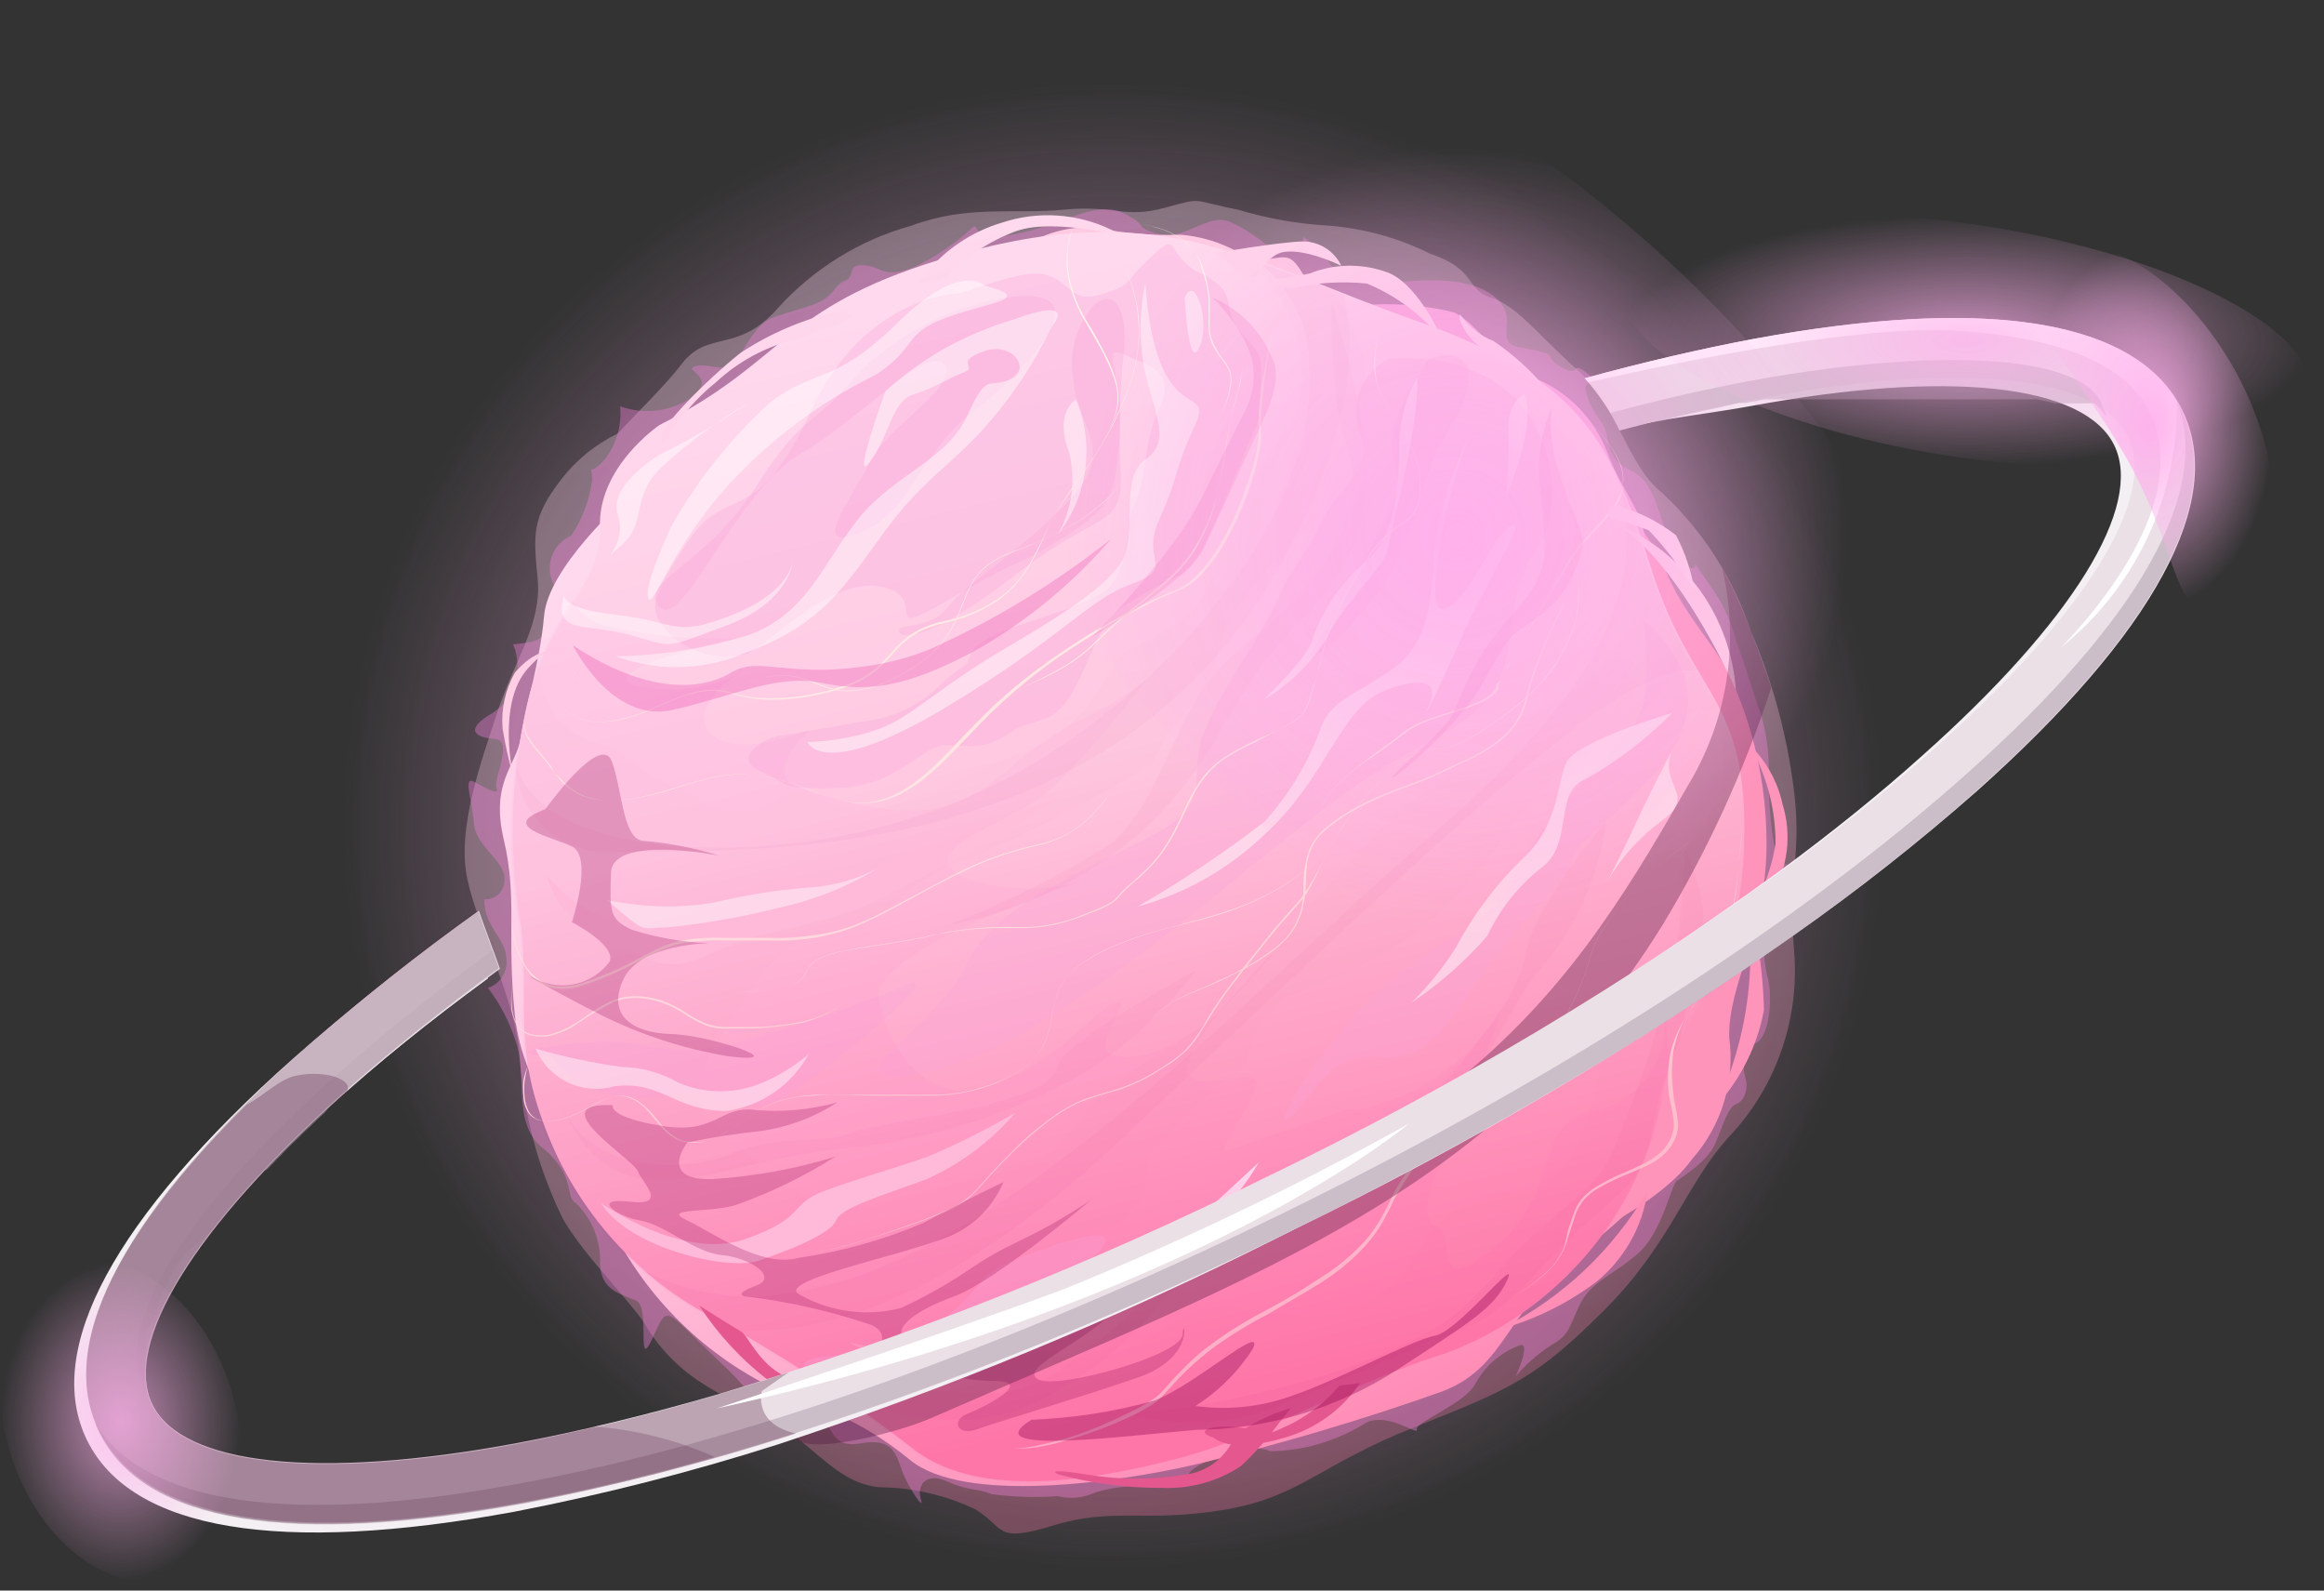 <svg width="760" height="520" viewBox="0 0 760 520" fill="none" xmlns="http://www.w3.org/2000/svg">
<rect x="0" y="0" width="760" height="520" fill="#333333" stroke="none"/>
<g style="mix-blend-mode:screen" opacity="0.94">
<path d="M395.917 28.605C257.921 10.631 131.807 103.993 114.133 237.196C96.459 370.399 194.015 493.018 331.911 510.991C469.807 528.965 596.121 435.603 613.794 302.4C631.468 169.197 533.913 46.678 395.917 28.605Z" fill="url(#paint0_radial_693_233)"/>
</g>
<path opacity="0.3" d="M543.501 161.109C531.918 151.823 529.322 133.15 516.042 121.168C502.761 109.186 496.071 99.999 487.584 97.303C479.096 94.607 483.09 88.117 467.613 82.924C457.135 77.707 445.738 74.586 434.063 73.738C424.31 73.177 414.658 71.468 405.305 68.646C388.83 65.45 394.022 64.352 380.841 67.947C367.661 71.541 364.066 66.948 347.79 68.546C331.514 70.144 316.537 66.848 297.864 73.838C281.088 78.512 265.988 87.862 254.329 100.798C241.148 115.776 231.462 107.688 222.875 119.071C217.683 125.861 208.796 134.448 202.006 141.738C194.771 145.231 188.446 150.358 183.533 156.715C173.548 169.596 174.547 175.088 175.845 189.567C177.143 204.045 168.256 215.828 162.764 232.503C157.272 249.179 149.384 270.847 152.779 287.123C156.174 303.399 168.655 327.063 169.953 345.037C171.074 363.794 175.964 382.133 184.332 398.957C191.621 411.039 204.303 423.421 210.493 432.208C215.118 440.327 221.668 447.185 229.565 452.179C240.05 459.068 251.932 463.162 261.318 470.651C270.704 478.14 276.795 485.03 287.38 486.228C298.298 486.277 309.071 488.732 318.933 493.418C328.918 499.409 324.924 504.701 344.495 498.71C364.066 492.719 373.852 497.811 399.514 493.717C425.176 489.623 430.868 479.139 462.621 466.557C494.374 453.976 502.561 450.381 524.629 428.314C546.696 406.246 551.289 386.975 565.668 371.398C573.3 363.242 579.115 353.561 582.729 342.993C586.344 332.424 587.676 321.21 586.637 310.089C584.94 284.726 589.233 279.035 586.637 258.265C584.428 240.378 579.687 222.895 572.558 206.342C566.834 189.059 556.84 173.5 543.501 161.109V161.109Z" fill="url(#paint1_linear_693_233)"/>
<path opacity="0.4" d="M186.827 175.088C190.422 169.688 192.744 163.542 193.617 157.114C193.617 149.725 191.62 157.114 197.811 150.125C201.599 145.204 203.382 139.032 202.803 132.85C206.52 134.172 210.486 134.643 214.409 134.228C218.332 133.814 222.112 132.524 225.47 130.454C235.455 123.364 223.373 121.167 226.968 119.869C230.562 118.571 234.756 120.968 238.351 119.869C241.946 118.771 245.54 106.489 252.63 103.893C259.719 101.297 259.919 101.796 266.409 99.4C272.9 97.003 272.8 93.009 276.395 91.711C279.989 90.413 276.395 86.319 282.585 86.718C288.776 87.118 288.277 91.311 298.961 87.317C306.045 83.924 312.576 79.481 318.333 74.137C320.629 73.238 316.835 79.429 332.012 76.533C347.19 73.638 358.174 65.45 367.061 69.544C375.947 73.638 370.456 74.337 379.043 76.533C387.63 78.73 395.219 69.244 402.508 72.639C407.05 74.737 411.257 77.496 414.99 80.827L426.173 82.025V77.432C429.459 79.65 432.303 82.461 434.561 85.72C438.754 91.611 442.05 93.109 452.634 92.51C463.218 91.911 478.995 89.514 488.481 96.803C497.967 104.093 487.383 111.981 497.368 113.678C507.353 115.376 506.255 115.775 507.353 117.473C508.451 119.17 514.243 122.665 515.241 120.668C516.24 118.671 520.933 124.263 524.528 125.96C528.122 127.658 516.24 121.667 518.836 128.756C519.767 132.042 521.364 135.101 523.529 137.743C526.724 142.636 524.528 144.133 527.923 149.625C531.318 155.117 536.81 151.722 541.403 164.104C545.996 176.486 547.594 184.074 551.388 185.372C555.182 186.671 554.284 184.274 554.284 184.274C554.284 184.274 556.381 187.17 560.774 193.66C564.023 198.534 566.389 203.942 567.764 209.637C571.458 219.622 573.655 227.61 575.852 233.501C577.872 240.4 578.716 247.59 578.348 254.77C578.348 264.755 580.046 281.031 582.442 282.229C584.185 282.854 586.091 282.854 587.834 282.229C587.834 282.229 580.445 293.013 578.548 297.107C576.513 304.193 576.272 311.673 577.849 318.875C579.646 323.568 579.347 338.845 573.955 341.142C568.563 343.439 570.36 351.127 570.959 353.025C571.558 354.922 570.959 359.815 567.864 360.913C564.768 362.011 563.171 369.101 560.674 374.393C558.178 379.685 550.689 384.378 548.492 385.976C546.295 387.573 543.699 402.851 535.511 409.94C527.324 417.03 520.034 419.027 516.34 427.115C512.645 435.203 513.045 436.401 506.954 439.996C502.74 442.775 498.941 446.136 495.67 449.981C495.67 449.981 501.262 437.799 496.569 439.996C490.624 442.291 485.676 446.603 482.59 452.178C479.594 458.668 462.619 464.959 463.318 467.355C464.017 469.752 452.734 460.466 445.345 465.958C436.282 471.377 425.948 474.305 415.389 474.445C412.493 473.147 407.7 472.947 395.419 477.54C383.137 482.134 392.223 486.627 379.642 486.327C372.455 485.273 365.125 485.818 358.174 487.925C354.314 489.76 349.932 490.184 345.792 489.123C338.532 489.658 331.235 489.423 324.024 488.424C319.631 486.427 317.034 487.626 309.745 484.33C302.456 481.035 299.76 486.028 301.158 490.222C302.556 494.415 297.064 486.327 295.067 481.035C293.07 475.743 292.271 469.952 281.587 471.849C270.903 473.746 273.099 465.758 265.611 459.567C258.122 453.376 250.233 459.567 244.542 457.27C238.85 454.974 253.928 462.563 235.355 445.188C216.783 427.814 218.78 425.817 213.388 437.5C207.996 449.182 212.689 427.514 208.195 425.318C203.702 423.121 196.413 422.222 196.213 413.136C196.38 409.421 195.744 405.714 194.348 402.268C192.952 398.822 190.83 395.717 188.125 393.165C184.93 391.667 188.125 383.779 177.641 375.491C167.156 367.204 172.848 351.726 168.454 339.844C166.445 333.767 163.442 328.064 159.567 322.969C161.433 322.355 163.043 321.14 164.145 319.514C165.247 317.888 165.779 315.943 165.658 313.982C165.658 306.693 158.269 303.298 158.369 294.012C159.182 294.066 159.999 293.959 160.77 293.697C161.542 293.435 162.255 293.023 162.867 292.485C163.48 291.947 163.98 291.293 164.339 290.561C164.698 289.829 164.909 289.034 164.959 288.22C165.958 281.73 155.473 276.937 154.974 269.149C154.475 261.36 151.28 253.671 154.974 255.569C158.669 257.466 163.462 260.461 162.363 257.566C161.265 254.67 168.055 241.989 161.864 241.589C155.673 241.19 151.28 238.694 161.265 233.002C164.709 230.645 167.249 227.185 168.465 223.192C169.681 219.199 169.501 214.912 167.955 211.034C165.958 210.136 175.943 211.034 177.441 207.54C179.1 202.282 180.369 196.908 181.235 191.463C180.447 190.037 179.966 188.462 179.823 186.838C179.68 185.215 179.878 183.579 180.404 182.037C180.931 180.495 181.774 179.08 182.881 177.883C183.987 176.686 185.331 175.734 186.827 175.088V175.088Z" fill="#EF81D6"/>
<path d="M204.2 163.406C204.2 163.406 179.337 185.373 177.939 201.25C176.541 217.126 171.549 232.004 170.25 241.191C168.952 250.377 160.265 255.47 164.759 274.541C169.252 293.613 165.657 305.595 168.353 331.657C171.049 357.718 188.324 371.598 196.811 394.464C207.063 418.826 225.306 438.97 248.535 451.58C268.505 460.666 280.188 463.063 297.662 477.342C315.136 491.62 364.563 484.93 391.523 478.64C418.552 472.176 445.217 464.276 471.405 454.975C492.873 446.986 492.274 428.214 517.038 408.843C529.525 400.164 540.207 389.143 548.491 376.391C548.491 376.391 237.251 167.1 204.2 163.406Z" fill="url(#paint2_linear_693_233)"/>
<path d="M572.158 243.487C577.594 248.772 581.346 255.547 582.942 262.959C584.451 267.84 584.919 272.984 584.317 278.057C583.715 283.131 582.056 288.022 579.447 292.415C575.971 296.671 572.129 300.614 567.964 304.198C574.644 296.044 579.022 286.254 580.645 275.839C580.677 264.501 577.752 253.35 572.158 243.487V243.487Z" fill="#FF94BB"/>
<path d="M520.037 156.417C530.408 163.832 538.723 173.762 544.201 185.274C550.192 201.351 562.874 212.534 566.768 223.318C574.422 240.873 578.137 259.891 577.652 279.036C576.753 306.195 565.27 321.473 565.47 338.947C566.456 346.082 565.887 353.346 563.802 360.24C561.716 367.135 558.163 373.496 553.388 378.888C540.606 396.961 499.467 414.635 478.299 420.027C457.13 425.419 520.736 171.794 520.037 156.417Z" fill="#FF94BB"/>
<path d="M445.445 99.799C455.489 98.931 465.607 99.707 475.401 102.095C483.489 105.79 489.48 118.072 500.464 123.064C506.238 125.192 511.485 128.542 515.845 132.885C520.205 137.228 523.576 142.461 525.727 148.227C530.919 162.206 539.806 169.595 537.409 180.28C535.013 190.964 462.82 107.787 445.445 99.799Z" fill="#F9A4D9"/>
<path d="M335.808 79.928C342.628 75.742 350.596 73.82 358.574 74.436C367.6 76.317 376.821 77.089 386.034 76.732C393.955 77.377 401.582 80.023 408.201 84.421C412.195 86.318 418.186 83.223 421.481 84.421C424.777 85.619 428.571 94.406 428.571 94.406C428.571 94.406 434.562 105.09 423.179 104.391C411.796 103.692 334.31 80.627 334.31 80.627L335.808 79.928Z" fill="#FFCAE2"/>
<path d="M215.687 138.942C215.687 138.942 195.317 152.622 196.216 172.592C197.115 192.563 176.845 201.849 171.253 235.898C166.805 258.02 166.534 280.778 170.454 302.999C173.15 327.563 167.858 340.444 177.643 367.005C187.351 394.048 206.741 416.532 232.063 430.111C255.834 443 278.481 457.864 299.763 474.545C320.832 489.623 355.78 484.531 385.336 476.742C414.893 468.954 441.354 452.179 473.406 442.193C490.931 435.525 506.509 424.575 518.718 410.343C530.926 396.111 539.378 379.05 543.303 360.714C549.294 325.266 568.965 323.769 570.363 275.74C571.761 227.711 553.588 228.01 540.407 187.17C527.227 146.331 519.538 124.763 463.421 104.992C407.304 85.221 379.245 62.954 306.952 85.022C255.628 100.798 256.527 118.372 215.687 138.942Z" fill="url(#paint3_linear_693_233)"/>
<g opacity="0.09">
<path opacity="0.09" d="M348.289 419.327C348.289 402.352 358.874 407.045 368.26 397.36C377.646 387.674 373.153 392.567 374.95 382.781C376.747 372.996 378.145 374.993 387.332 365.607C391.459 360.849 396.193 356.653 401.411 353.125C409.798 346.435 406.204 347.433 410.397 338.347C414.591 329.26 414.891 333.354 416.688 329.36C418.486 325.366 421.681 326.365 436.659 319.375C456.548 311.494 473.839 298.214 486.585 281.032C502.861 258.066 521.333 233.802 546.496 233.402C551.533 233.332 556.55 232.764 561.474 231.705C552.609 217.828 545.277 203.03 539.606 187.57C536.45 177.185 532.717 166.984 528.423 157.015C528.113 165.637 526.908 174.204 524.828 182.577C520.834 207.64 517.24 200.151 510.649 214.33C504.059 228.509 504.159 238.095 478.597 251.575C453.034 265.055 454.832 268.85 434.162 289.719C413.493 310.588 408.201 327.962 378.445 344.837C348.689 361.712 353.082 374.793 339.103 378.587C325.124 382.382 329.118 383.58 312.742 387.175C302.91 390.408 292.91 393.108 282.786 395.263C266.211 397.859 267.01 393.366 250.634 381.883C234.258 370.4 237.353 372.297 231.163 364.209C224.972 356.121 229.365 348.033 245.641 323.269C261.917 298.506 278.093 308.291 290.275 297.108C298.756 288.953 309.009 282.869 320.231 279.334C334.318 273.147 348.082 266.248 361.47 258.665C387.232 244.885 371.455 252.074 385.934 235.1C400.412 218.125 393.423 222.618 402.509 203.047C411.596 183.476 434.062 171.693 442.45 152.422C445.917 144.05 447.44 135 446.904 125.955C446.367 116.909 443.786 108.103 439.355 100.199C438.229 98.292 436.852 96.546 435.261 95.007C427.372 91.811 419.883 88.916 412.494 86.22C413.97 90.185 415.95 93.944 418.386 97.403C424.269 106.437 426.779 117.256 425.475 127.958C424.277 141.039 419.085 139.042 413.493 151.024C407.901 163.006 407.701 159.911 401.71 172.991C395.719 186.072 398.515 195.458 382.339 205.443C366.163 215.429 366.263 211.734 361.769 221.52C355.685 233.456 345.191 242.553 332.513 246.882C317.635 252.374 317.135 254.371 300.66 260.362C284.184 266.353 279.092 266.353 267.01 260.362C254.927 254.371 256.126 265.055 242.845 265.155C229.565 265.255 232.86 262.359 222.875 257.866C216.093 255.514 209.822 251.888 204.402 247.182C198.111 241.69 192.719 244.885 182.534 235.399C177.98 228.916 175.891 221.019 176.643 213.132C173.861 220.453 172.049 228.107 171.251 235.898C166.803 258.02 166.532 280.778 170.452 302.999C173.148 327.563 167.856 340.444 177.642 367.005C187.35 394.048 206.739 416.533 232.061 430.111C255.833 443 278.479 457.864 299.761 474.546C320.83 489.623 355.778 484.531 385.335 476.742C414.891 468.954 441.352 452.179 473.404 442.193C490.93 435.525 506.507 424.575 518.716 410.343C530.925 396.112 539.376 379.05 543.301 360.714C549.292 325.266 568.963 323.769 570.361 275.74C570.889 264.518 569.574 253.285 566.467 242.489C565.336 242.41 564.203 242.616 563.172 243.088C564.551 252.578 562.305 262.239 556.881 270.148C547.994 281.93 550.391 278.635 549.492 284.327C548.593 290.018 550.89 294.312 549.492 307.293C548.094 320.274 543.301 314.982 532.916 326.065C522.532 337.149 526.526 346.036 517.639 369.701C508.752 393.366 501.762 385.477 483.19 392.267C464.617 399.057 467.813 409.442 453.234 421.524C438.656 433.606 425.675 430.511 404.107 427.615C382.539 424.719 375.15 445.588 353.482 443.991C331.814 442.393 347.99 436.402 348.289 419.327Z" fill="#4F0C39"/>
<path opacity="0.09" d="M518.036 139.042L519.534 140.939L518.036 139.042Z" fill="#4F0C39"/>
</g>
<g opacity="0.18">
<path opacity="0.18" d="M368.658 370.599C485.585 259.863 531.617 216.926 554.783 219.223C548.578 209.197 543.584 198.471 539.905 187.27C536.51 177.285 533.514 167.299 529.92 159.411C537.808 193.561 523.928 225.314 464.716 276.039C408.2 324.567 327.219 414.035 256.424 423.021C240.458 425.402 224.15 422.602 209.893 415.033C216.494 421.083 223.925 426.16 231.96 430.111C235.155 431.575 238.251 433.173 241.246 434.904C273.698 436.601 315.437 421.024 368.658 370.599Z" fill="#B20A69"/>
<path opacity="0.18" d="M525.125 268.751C525.125 268.751 502.259 294.713 498.764 312.386C498.764 313.884 498.065 315.382 497.666 316.88C495.954 321.617 493.638 326.115 490.776 330.26C482.074 342.676 472.497 354.455 462.119 365.508C444.644 385.478 422.777 388.574 393.62 410.042C364.463 431.51 345.99 455.874 323.723 455.475C301.456 455.075 268.006 452.18 268.006 452.18C268.006 452.18 307.947 476.544 343.694 455.974C379.441 435.404 381.638 416.932 397.015 411.34C419.111 403.822 439.948 393.017 458.823 379.287C481.19 362.313 494.071 326.366 504.156 316.48C515.518 302.873 522.788 286.323 525.125 268.751V268.751Z" fill="#B20A69"/>
<path opacity="0.18" d="M551.286 277.836C551.286 277.836 549.888 299.504 547.492 314.682C542.533 336.302 535.614 357.425 526.822 377.789C521.33 389.871 505.653 397.759 490.676 414.834C475.698 431.909 468.808 436.702 438.153 447.985C415.652 455.398 392.362 460.156 368.756 462.164C382.518 466.158 397.132 466.158 410.894 462.164C430.864 454.875 461.619 440.895 475.798 435.603C489.977 430.311 495.768 423.122 510.446 407.844C525.125 392.567 535.809 388.473 539.304 374.793C540.873 364.257 543.654 353.937 547.591 344.039C553.483 331.257 550.787 318.177 555.58 307.692C560.373 297.208 551.286 277.836 551.286 277.836Z" fill="#B20A69"/>
<path opacity="0.18" d="M183.531 360.514C183.531 360.514 191.22 385.977 214.685 385.577C238.15 385.178 243.043 379.286 274.596 375.592C302.684 373.122 329.919 364.679 354.478 350.828C368.502 341.912 380.84 330.588 390.924 317.378C390.924 317.378 348.687 339.945 346.19 348.033C343.694 356.121 333.21 358.018 324.423 360.814C315.636 363.61 285.081 367.703 277.292 370.799C269.504 373.894 253.627 370.799 239.448 377.09C225.269 383.38 192.418 384.379 183.531 360.514Z" fill="#B20A69"/>
<path opacity="0.18" d="M201.205 278.435C256.024 278.435 366.86 280.532 420.081 182.178C441.449 142.237 443.946 115.177 439.353 96.305C429.367 92.41 420.281 88.716 411.294 85.52C416.767 89.713 421.155 95.155 424.091 101.392C427.027 107.629 428.425 114.479 428.169 121.368C430.865 164.004 387.729 224.715 325.321 256.568C304.68 266.657 282.453 273.109 259.618 275.639C215.783 280.932 174.544 272.544 168.952 250.177C168.952 251.275 168.952 252.274 168.952 253.273C170.137 260.774 174.127 267.545 180.115 272.216C186.102 276.888 193.641 279.111 201.205 278.435V278.435Z" fill="#B20A69"/>
<path opacity="0.18" d="M435.561 99.102C435.173 111.974 436.076 124.853 438.257 137.545C441.452 150.027 447.044 160.312 435.161 180.681C423.279 201.051 407.003 208.141 395.22 222.819C383.438 237.497 377.946 264.857 362.269 276.54C345.745 286.778 328.294 295.437 310.146 302.401C333.967 298.061 356.121 287.209 374.152 271.048C401.611 244.886 400.013 227.812 425.975 202.25C451.937 176.687 447.743 152.323 444.547 134.35C442.347 122.412 439.345 110.636 435.561 99.102Z" fill="#B20A69"/>
</g>
<g style="mix-blend-mode:screen" opacity="0.31">
<path d="M313.937 95.906C313.937 95.906 282.883 95.906 265.01 134.748C247.136 173.591 237.55 158.014 225.069 176.886C212.587 195.758 211.589 199.353 218.578 206.842C221.876 210.108 225.966 212.461 230.448 213.669C234.929 214.877 239.648 214.898 244.141 213.731C250.831 211.235 271.8 188.169 288.475 191.864C305.15 195.558 285.479 210.436 311.541 195.359C337.602 180.281 331.012 185.972 344.392 177.785C357.773 169.597 363.764 165.103 364.962 153.72C366.102 147.128 366.537 140.434 366.26 133.75C366.26 121.668 360.069 112.481 367.358 115.876C374.648 119.271 385.032 120.769 379.241 133.25C373.449 145.732 375.446 155.418 371.153 164.604C366.859 173.79 371.852 173.691 367.858 182.278C363.864 190.865 365.361 193.062 348.986 199.053C332.61 205.044 320.428 207.441 317.332 214.031C314.237 220.621 323.723 210.636 308.545 222.818C301.356 230.482 291.562 235.182 281.086 235.998C267.905 238.694 255.324 240.092 252.428 241.191C249.533 242.289 239.048 247.781 248.933 252.274C258.819 256.768 254.326 257.966 272.798 257.666C291.271 257.367 299.259 246.783 306.049 244.286C312.839 241.79 319.13 247.082 329.514 239.993C339.899 232.903 344.792 239.993 353.878 220.022C362.965 200.052 361.367 201.949 374.747 193.761C388.128 185.573 387.928 191.065 396.415 172.592C404.903 154.12 405.103 151.923 409.396 142.637C413.69 133.35 411.693 134.149 412.292 124.064C412.891 113.979 411.393 115.676 405.302 108.088C399.211 100.499 405.302 95.406 393.02 89.615C380.739 83.823 386.43 74.637 376.645 83.724C366.859 92.81 370.953 92.71 360.968 96.005C350.983 99.301 350.184 93.409 344.991 91.013C339.799 88.616 337.203 88.017 313.937 95.906Z" fill="#F9A4D9"/>
</g>
<g style="mix-blend-mode:screen" opacity="0.31">
<path d="M328.02 97.403C310.281 100.553 293.915 109.014 281.089 121.667C267.31 138.143 264.314 135.048 252.931 150.625C251.234 153.021 249.237 155.917 247.04 159.412C230.364 185.273 208.397 190.266 215.686 198.454C222.975 206.642 240.849 160.61 261.518 148.528C282.188 136.446 303.057 112.681 308.749 119.171C314.44 125.662 289.677 139.841 284.484 151.024C279.292 162.207 263.815 180.98 281.089 174.19C298.364 167.4 299.962 148.628 318.634 134.249C337.306 119.87 362.17 92.011 328.02 97.403Z" fill="#F9A4D9"/>
</g>
<g style="mix-blend-mode:screen" opacity="0.31">
<path d="M357.977 99.6C355.016 102.849 352.844 106.738 351.631 110.964C350.419 115.19 350.199 119.639 350.988 123.964C352.486 140.939 366.065 146.73 348.591 164.704C331.117 182.677 316.738 189.767 310.248 198.154C303.758 206.542 292.874 203.447 294.072 206.542C295.27 209.637 306.853 207.541 332.815 187.37C358.776 167.2 366.665 172.692 366.565 156.216C365.752 142.668 366.053 129.076 367.463 115.577C369.061 100.299 363.869 94.308 357.977 99.6Z" fill="#F9A4D9"/>
</g>
<g style="mix-blend-mode:screen" opacity="0.31">
<path d="M454.333 117.272C450.198 119.302 446.921 122.739 445.091 126.966C443.262 131.193 442.998 135.934 444.348 140.338C449.939 155.416 438.456 157.213 432.365 170.294C426.274 183.374 424.377 181.777 417.587 196.455C410.797 211.133 400.912 222.516 394.222 238.293C387.532 254.07 397.816 261.359 378.645 272.143C359.473 282.927 325.423 294.909 316.337 314.78C307.25 334.651 271.204 354.721 295.767 351.626C320.331 348.53 341.899 334.551 368.859 314.88C395.819 295.209 388.83 299.003 430.268 266.452C471.707 233.9 490.18 240.59 493.874 207.539C497.569 174.487 505.757 184.672 507.354 164.802C508.952 144.931 497.369 114.776 454.333 117.272Z" fill="#F9A4D9"/>
</g>
<path d="M178.837 286.225C183.602 292.095 189.736 296.704 196.701 299.647C203.666 302.59 211.247 303.775 218.778 303.1C242.842 299.006 240.246 285.326 262.713 286.824C285.179 288.321 299.758 277.937 313.737 272.844L347.188 260.562C325.967 273.955 303.96 286.059 281.285 296.809C262.912 303.599 252.128 304.098 241.344 308.092C230.56 312.086 222.472 318.077 212.886 313.784C203.3 309.49 183.53 304.298 178.837 286.225Z" fill="#FFBEDA"/>
<path d="M196.511 393.265C196.511 393.265 223.171 412.236 243.541 405.147C263.911 398.057 257.72 393.764 269.503 389.37C281.285 384.977 294.566 381.382 304.251 377.787C313.771 373.677 323.04 369.009 332.01 363.808C324.138 372.994 314.358 380.354 303.353 385.376C288.375 390.968 275.095 394.662 273.397 399.056C271.7 403.449 257.421 409.041 247.735 412.236C238.049 415.432 205.597 408.143 196.511 393.265Z" fill="#FFBEDA"/>
<g style="mix-blend-mode:screen" opacity="0.31">
<path d="M467.113 117.473C467.113 117.473 451.436 139.041 455.829 150.824C460.223 162.606 452.734 169.097 446.643 182.277C440.552 195.458 430.267 210.336 428.17 214.729C426.073 219.123 448.74 201.05 456.828 183.376C464.916 165.702 464.916 154.219 474.302 139.74C483.688 125.262 482.59 111.782 467.113 117.473Z" fill="#F9A4D9"/>
</g>
<path opacity="0.47" d="M321.829 93.309C321.829 93.309 314.141 85.221 293.471 105.591C272.802 125.961 266.711 120.169 251.633 131.752C238.711 143.526 227.785 157.318 219.281 172.592C217.983 175.488 210.194 192.562 212.092 195.758C213.989 198.953 220.579 175.188 244.244 152.322C256.706 140.142 271.032 130.03 286.681 122.366C300.062 113.38 295.169 109.186 309.348 103.894C323.527 98.601 338.904 97.902 321.829 93.309Z" fill="white"/>
<path opacity="0.47" d="M289.577 127.858C289.577 127.858 278.094 159.511 284.484 151.024C290.875 142.537 291.673 131.054 298.663 128.957C305.653 126.86 310.146 123.565 315.139 121.767C320.131 119.97 311.644 118.472 321.629 114.877C331.614 111.283 337.506 121.368 330.117 124.164C322.728 126.96 322.827 121.667 316.237 136.046C309.647 150.425 292.472 155.018 280.889 169.397C269.307 183.776 264.114 200.451 245.242 207.441C231 211.988 216.157 214.378 201.207 214.53C214.931 219.604 230.075 219.247 243.545 213.532C268.508 204.345 275.497 192.662 288.978 174.19C302.458 155.717 311.344 152.322 323.926 137.544C331.889 128.239 338.603 117.934 343.896 106.889C343.896 106.889 353.282 96.405 331.415 104.493C315.878 109.01 301.572 117 289.577 127.858V127.858Z" fill="white"/>
<path opacity="0.47" d="M374.55 92.71C372.458 102.417 372.458 112.459 374.55 122.166C378.045 136.145 382.838 144.633 374.55 150.224C366.262 155.816 371.455 173.889 367.86 181.678C364.265 189.466 352.982 197.754 329.317 211.634C305.652 225.513 298.263 234.4 287.279 238.394C279.784 240.972 271.937 242.387 264.014 242.588C264.014 242.588 268.806 255.469 308.548 231.704C348.289 207.939 355.279 196.356 370.157 190.864C385.035 185.372 372.653 183.675 379.243 169.396C385.833 155.117 383.437 154.917 390.626 139.44C397.816 123.963 378.145 142.636 374.55 92.71Z" fill="white"/>
<path opacity="0.47" d="M387.43 97.304C387.43 97.304 388.529 121.668 392.223 113.58C395.918 105.492 390.925 89.116 387.43 97.304Z" fill="white"/>
<path opacity="0.47" d="M351.884 130.554C351.884 130.554 344.695 134.548 349.488 147.429C351.914 156.624 350.66 166.403 345.993 174.689C350.799 168.515 353.877 161.174 354.912 153.419C355.948 145.664 354.903 137.773 351.884 130.554Z" fill="white"/>
<path opacity="0.47" d="M480.794 141.836C475.137 153.129 471.231 165.216 469.211 177.683C468.112 192.761 468.312 208.538 456.829 217.624C454.394 219.458 451.86 221.158 449.24 222.717C441.452 227.51 435.461 230.006 432.365 236.796C428.292 248.528 421.909 259.325 413.593 268.549C400.366 278.775 386.454 288.083 371.955 296.408C387.377 292.217 401.514 284.256 413.094 273.242C434.262 254.17 438.157 231.304 453.035 225.712C467.913 220.121 470.109 224.514 467.314 230.605C464.518 236.696 468.612 229.607 477.299 209.836C485.986 190.065 500.964 167.199 493.774 172.192C486.585 177.184 480.794 196.056 472.406 199.052C464.018 202.047 475.002 154.018 480.794 141.836Z" fill="white"/>
<g style="mix-blend-mode:screen" opacity="0.31">
<path d="M180.039 345.535C184.371 350.724 190.032 354.636 196.418 356.853C202.803 359.069 209.671 359.506 216.286 358.117C237.954 352.425 240.849 369.4 258.823 357.118C276.796 344.837 311.045 316.179 295.568 322.37C278.572 329.345 261.205 335.378 243.545 340.443C220.979 346.534 209.695 340.443 200.709 340.443C191.722 340.443 157.872 343.638 180.039 345.535Z" fill="#F9A4D9"/>
</g>
<g style="mix-blend-mode:screen" opacity="0.31">
<path d="M269.407 443.492C282.907 442.172 295.991 438.094 307.85 431.51C321.031 422.223 318.435 417.431 331.016 412.238C343.597 407.046 367.762 398.658 360.073 408.344C350.302 419.072 338.663 427.937 325.724 434.505C309.947 443.792 303.856 441.495 289.577 446.787C275.298 452.079 251.134 446.787 269.407 443.492Z" fill="#F9A4D9"/>
</g>
<path d="M277.695 438.898C277.695 438.898 307.651 446.287 326.024 434.904C344.397 423.52 337.707 422.222 352.784 416.631C367.862 411.039 372.755 415.432 390.029 399.955L411.697 379.985C404.691 391.982 394.764 402.012 382.84 409.142C371.626 415.991 359.709 421.615 347.292 425.917C335.855 431.294 324.722 437.294 313.942 443.89C301.659 446.784 288.739 445.004 277.695 438.898Z" fill="url(#paint4_linear_693_233)"/>
<g style="mix-blend-mode:screen" opacity="0.31">
<path d="M537.409 202.547C537.409 202.547 541.802 228.609 533.914 237.496C526.026 246.383 502.86 269.448 494.772 287.422C486.684 305.395 464.816 306.394 441.85 333.354C418.884 360.314 416.488 371.797 424.077 363.31C431.665 354.822 435.56 344.537 450.438 345.636C465.316 346.734 470.408 339.445 482.59 321.871C494.772 304.297 505.256 294.711 511.547 286.124C517.838 277.536 509.55 282.829 525.127 268.45C540.704 254.071 569.661 231.105 537.409 202.547Z" fill="#F9A4D9"/>
</g>
<path d="M330.118 226.113C333.193 225.124 336.196 223.923 339.105 222.518C342 221.12 344.896 219.623 347.592 218.025C350.346 216.391 352.952 214.52 355.38 212.433C356.679 211.335 357.777 210.237 358.875 209.138L362.37 205.743C364.767 203.546 367.163 201.45 369.659 199.452L377.248 193.362L380.843 190.266L384.437 186.971C386.648 184.679 388.621 182.17 390.329 179.482C393.778 174.053 396.371 168.126 398.017 161.908C398.816 158.813 399.316 155.617 399.915 151.923L401.412 142.437C402.011 139.242 402.71 136.046 403.509 132.452L404.807 127.858C405.225 126.313 405.559 124.747 405.806 123.165C406.406 119.869 406.74 116.53 406.804 113.18C406.904 111.551 406.904 109.917 406.804 108.287C406.854 107.489 406.854 106.689 406.804 105.891C406.907 105.129 406.907 104.356 406.804 103.594C406.907 104.356 406.907 105.129 406.804 105.891C406.852 106.689 406.852 107.489 406.804 108.287C406.804 109.985 406.804 111.582 406.804 113.18C406.72 116.524 406.42 119.86 405.906 123.165C405.906 124.763 405.307 126.361 404.907 127.858C404.508 129.356 404.009 131.054 403.609 132.551C402.81 135.647 402.111 138.842 401.612 142.037C400.514 148.328 399.815 154.719 398.217 161.009C396.866 167.602 394.401 173.917 390.928 179.682C389.177 182.423 387.135 184.968 384.837 187.271C383.747 188.445 382.579 189.546 381.342 190.566L377.548 193.661C375.151 195.758 372.555 197.755 370.059 199.752C367.562 201.749 365.066 203.846 362.77 206.043L359.275 209.338C358.076 210.436 356.978 211.634 355.68 212.633C353.242 214.753 350.599 216.626 347.792 218.225C345.024 219.867 342.156 221.335 339.204 222.618C336.242 223.95 333.209 225.116 330.118 226.113V226.113Z" fill="url(#paint5_linear_693_233)"/>
<path d="M450.837 109.884C450.237 111.666 449.836 113.507 449.639 115.376C448.781 120.944 449.912 126.636 452.834 131.452L454.431 133.749C455.031 134.448 455.53 135.247 456.129 136.046C457.174 137.593 458.141 139.193 459.025 140.838C460.786 144.003 462.192 147.351 463.219 150.824C464.299 154.447 464.638 158.25 464.217 162.007C463.967 163.871 463.357 165.669 462.42 167.299C461.964 168.138 461.354 168.883 460.622 169.496C459.898 170.085 459.13 170.619 458.326 171.094C456.725 172.082 455.22 173.218 453.832 174.489C452.467 175.721 451.198 177.056 450.038 178.483C447.704 181.411 445.601 184.515 443.747 187.769C441.85 190.964 440.053 194.26 438.355 197.754C436.656 200.961 435.22 204.3 434.062 207.74C432.863 211.234 432.164 214.929 431.166 218.524C431.166 220.321 430.167 222.118 429.568 223.916C428.969 225.713 428.57 227.51 427.971 229.308C427.674 230.217 427.272 231.088 426.772 231.904C426.331 232.754 425.758 233.529 425.075 234.2C423.638 235.414 422.063 236.453 420.382 237.296L410.896 242.488C407.432 243.984 404.093 245.754 400.911 247.78C399.338 248.802 397.867 249.973 396.517 251.275C395.214 252.579 394.012 253.981 392.922 255.469C388.629 261.56 386.432 268.849 382.338 275.439C380.377 278.617 378.066 281.564 375.448 284.226C374.05 285.624 372.652 286.823 371.254 288.021C369.82 289.208 368.453 290.475 367.161 291.815L365.263 293.912C364.612 294.618 363.833 295.194 362.967 295.61C361.339 296.549 359.635 297.35 357.874 298.006L352.682 300.003C350.914 300.66 349.115 301.226 347.29 301.701C343.665 302.655 339.95 303.224 336.206 303.398H324.923C321.182 303.499 317.449 303.799 313.74 304.297L308.248 305.195C306.45 305.195 304.653 306.094 302.756 306.394C295.467 307.991 287.978 308.89 280.589 310.088L275.097 311.087C273.261 311.481 271.459 312.015 269.705 312.684C267.948 313.234 266.365 314.232 265.111 315.58C264.79 315.903 264.52 316.273 264.313 316.678L263.713 317.977C263.203 318.782 262.636 319.549 262.016 320.273C260.66 321.592 259.021 322.582 257.223 323.169C255.447 323.751 253.599 324.087 251.731 324.167C248.008 324.417 244.271 324.417 240.548 324.167C244.27 324.466 248.009 324.466 251.731 324.167C253.598 324.077 255.444 323.742 257.223 323.169C258.98 322.557 260.581 321.568 261.916 320.273C262.537 319.573 263.074 318.802 263.514 317.977C263.783 317.6 264.017 317.198 264.213 316.778C264.385 316.346 264.621 315.943 264.912 315.58C266.235 314.198 267.882 313.168 269.705 312.585C271.449 311.888 273.254 311.354 275.097 310.987L280.589 309.889C287.978 308.69 295.367 307.792 302.756 306.194L308.148 304.996C309.995 304.599 311.861 304.299 313.74 304.097C317.434 303.598 321.228 303.298 324.923 303.099C328.618 302.899 332.412 303.099 336.106 303.099C339.852 302.94 343.569 302.371 347.19 301.401C348.999 300.987 350.77 300.419 352.482 299.704L357.675 297.707C359.443 297.069 361.149 296.267 362.767 295.31C363.598 294.929 364.345 294.385 364.964 293.712L366.761 291.616C368.086 290.273 369.486 289.006 370.955 287.821L375.049 284.027C377.699 281.393 380.013 278.441 381.939 275.24C383.837 272.018 385.537 268.683 387.031 265.255C388.56 261.769 390.398 258.427 392.523 255.269C393.59 253.705 394.83 252.264 396.218 250.976C397.547 249.65 399.02 248.478 400.611 247.481C403.794 245.426 407.133 243.624 410.596 242.089C413.991 240.491 417.386 238.993 420.582 237.296C422.276 236.476 423.854 235.435 425.275 234.2C426.524 232.887 427.478 231.321 428.07 229.607C428.67 227.81 429.169 226.013 429.668 224.215C430.167 222.418 430.766 220.621 431.266 218.823C432.164 215.229 432.963 211.534 434.161 207.939C435.35 204.496 436.819 201.156 438.555 197.954C440.252 194.559 442.05 191.364 443.947 187.969C445.8 184.715 447.903 181.61 450.238 178.683C451.457 177.245 452.758 175.879 454.132 174.589C455.563 173.402 457.064 172.302 458.625 171.293C459.429 170.819 460.197 170.285 460.922 169.696C461.624 169.093 462.23 168.385 462.719 167.599C463.639 165.968 464.216 164.168 464.417 162.307C464.818 158.622 464.513 154.894 463.518 151.323C462.508 147.844 461.101 144.494 459.324 141.338C458.478 139.671 457.51 138.069 456.429 136.545C455.954 135.741 455.42 134.973 454.831 134.248L453.233 131.952C451.188 128.785 450.016 125.133 449.838 121.367C449.687 119.506 449.687 117.636 449.838 115.776C449.997 113.786 450.331 111.815 450.837 109.884V109.884Z" fill="url(#paint6_linear_693_233)"/>
<path d="M495.769 130.654C495.956 139.301 497.645 147.849 500.762 155.917C502.367 159.912 504.446 163.7 506.952 167.2C509.402 170.771 511.477 174.586 513.143 178.583C514.753 182.637 515.73 186.914 516.039 191.265C516.355 195.601 515.916 199.96 514.741 204.146C514.124 206.229 513.356 208.265 512.444 210.237C511.446 212.134 510.447 214.031 509.349 215.928C507.04 219.552 504.326 222.902 501.261 225.913C498.116 228.89 494.78 231.658 491.276 234.201C489.578 235.499 487.781 236.698 485.983 237.896C484.186 239.094 482.389 240.292 480.492 241.391C478.588 242.458 476.581 243.328 474.5 243.987C473.464 244.358 472.394 244.625 471.305 244.786H468.11C465.974 244.922 463.91 245.61 462.119 246.783C460.233 247.83 458.46 249.068 456.826 250.477C450.177 255.958 444.328 262.344 439.452 269.449C437.076 273.084 434.909 276.851 432.962 280.732C431.267 284.757 429.299 288.66 427.07 292.415C426.372 293.314 425.772 294.212 425.073 295.011L422.877 297.508L418.583 302.3C415.787 305.629 413.091 308.957 410.495 312.286L402.707 322.271C400.11 325.666 397.714 329.261 395.417 332.955C394.319 334.752 393.221 336.65 392.022 338.447C390.856 340.295 389.483 342.004 387.928 343.54C386.321 345.012 384.62 346.38 382.836 347.633L377.344 351.028C373.634 353.267 369.681 355.076 365.561 356.42C361.371 357.507 357.238 358.807 353.18 360.315C349.24 362.093 345.548 364.375 342.196 367.105C338.702 369.769 335.368 372.637 332.211 375.692C329.149 378.687 326.153 381.783 323.224 384.978C321.826 386.576 320.328 388.273 318.831 389.771C317.343 391.378 315.627 392.757 313.738 393.865C311.888 394.956 309.951 395.891 307.947 396.661L301.856 399.057C297.762 400.455 293.768 401.953 289.674 403.251C285.58 404.549 281.386 405.947 277.192 407.145C275.195 407.645 273.098 408.244 270.901 408.643C269.859 408.948 268.788 409.148 267.706 409.242H266.109C265.58 409.34 265.039 409.34 264.511 409.242C265.039 409.34 265.58 409.34 266.109 409.242H267.706L270.901 408.643L277.192 407.046C281.386 405.847 285.48 404.549 289.574 403.151L301.756 398.858L307.847 396.461C309.863 395.678 311.802 394.708 313.638 393.565C315.475 392.465 317.154 391.122 318.631 389.571C320.129 388.074 321.527 386.376 323.024 384.779C325.92 381.583 328.916 378.488 332.011 375.392C335.106 372.297 338.302 369.501 341.996 366.805C345.37 364.056 349.098 361.772 353.08 360.015C357.074 358.318 361.268 357.319 365.362 356.021C369.485 354.73 373.44 352.954 377.144 350.729C379.041 349.63 380.839 348.432 382.636 347.234C384.428 346.07 386.1 344.732 387.629 343.24C390.548 340.053 393.032 336.494 395.018 332.656C397.314 328.961 399.811 325.366 402.407 321.971C405.003 318.576 407.499 314.982 410.096 311.986C412.692 308.991 415.388 305.096 418.184 302.001C419.582 300.303 421.079 298.706 422.477 297.108L424.574 294.712C425.325 293.915 425.994 293.046 426.571 292.116C428.973 288.515 431.109 284.744 432.962 280.832C434.854 276.953 437.023 273.216 439.452 269.649C444.304 262.435 450.192 255.975 456.926 250.477C458.609 249.133 460.377 247.899 462.219 246.783L465.214 245.385L468.409 244.686H471.704C472.763 244.596 473.805 244.361 474.8 243.987C476.857 243.352 478.834 242.481 480.691 241.391C482.579 240.354 484.412 239.221 486.183 237.996C487.98 236.797 489.778 235.599 491.475 234.301C495.025 231.817 498.365 229.045 501.46 226.013C504.582 223.053 507.301 219.696 509.549 216.028C510.647 214.231 511.645 212.334 512.644 210.336C513.572 208.406 514.34 206.402 514.941 204.345C516.116 200.193 516.556 195.868 516.239 191.564C515.929 187.246 514.952 183.002 513.343 178.983C511.791 174.951 509.745 171.128 507.252 167.6C504.66 163.96 502.483 160.041 500.762 155.917C499.184 151.901 497.948 147.759 497.067 143.535C496.242 139.29 495.807 134.979 495.769 130.654V130.654Z" fill="url(#paint7_linear_693_233)"/>
<path d="M512.945 194.658C510.948 198.453 509.051 202.447 507.254 206.341C505.456 210.235 503.859 214.429 502.361 218.523C501.662 220.52 500.963 222.617 500.364 224.714C500.039 225.763 499.773 226.83 499.565 227.909C499.358 228.966 499.058 230.001 498.666 231.004C497.972 233.109 496.962 235.095 495.671 236.896C494.392 238.654 492.918 240.262 491.277 241.689C487.829 244.383 484.075 246.662 480.094 248.479L474.203 251.275L468.211 254.07C464.217 255.768 460.123 257.266 456.029 258.763C451.969 260.334 448.002 262.134 444.147 264.155C440.31 266.153 436.723 268.6 433.463 271.445C431.76 272.76 430.364 274.43 429.369 276.337C428.394 278.245 427.752 280.305 427.472 282.428C426.773 286.722 427.472 291.116 426.273 295.509C425.912 297.659 425.239 299.744 424.276 301.7C423.279 303.671 422.001 305.487 420.482 307.092C419.021 308.706 417.379 310.146 415.589 311.386C413.792 312.684 411.895 313.782 410.097 314.98C406.307 317.175 402.408 319.174 398.415 320.971C394.421 322.769 390.327 324.267 386.432 326.064C384.428 326.967 382.521 328.071 380.741 329.359C378.996 330.621 377.448 332.136 376.148 333.852C377.418 332.081 378.969 330.529 380.741 329.259C382.524 328.029 384.393 326.928 386.333 325.964C390.327 324.067 394.421 322.569 398.315 320.672C402.324 318.975 406.196 316.972 409.898 314.681C411.788 313.576 413.621 312.376 415.39 311.086C417.157 309.856 418.796 308.451 420.282 306.892C423.204 303.677 425.144 299.692 425.874 295.409C426.573 291.116 425.874 286.722 426.972 282.428C427.514 278.008 429.686 273.948 433.063 271.045C436.416 268.2 440.065 265.722 443.947 263.656C447.8 261.589 451.806 259.819 455.93 258.364C459.924 256.766 464.018 255.368 468.012 253.671L474.003 250.875L479.894 248.179C483.786 246.37 487.442 244.089 490.778 241.389C492.444 240.027 493.922 238.448 495.172 236.696C496.442 234.919 497.45 232.968 498.167 230.905C498.866 228.908 499.266 226.711 499.964 224.614C500.525 222.518 501.191 220.451 501.962 218.423C503.459 214.329 505.157 210.335 506.954 206.341C508.751 202.347 510.749 198.453 512.945 194.658Z" fill="url(#paint8_linear_693_233)"/>
<path d="M553.487 274.84C552.799 275.203 552.133 275.603 551.49 276.039L549.493 277.436L545.698 280.432C543.235 282.429 540.839 284.526 538.509 286.723C533.792 291.069 529.573 295.925 525.927 301.201C524.112 303.849 522.542 306.657 521.234 309.589C520.647 311.056 520.146 312.556 519.737 314.082L518.239 318.676C517.213 321.719 515.978 324.688 514.544 327.562C513.157 330.473 511.449 333.219 509.452 335.75C507.412 338.223 505.21 340.558 502.861 342.74C500.465 344.937 498.069 347.034 495.572 349.031C490.58 353.025 485.587 357.218 480.994 361.512C476.401 365.806 471.807 370.499 467.614 375.292C463.398 380.129 459.684 385.381 456.53 390.969C455.731 392.367 455.132 393.764 454.433 395.262L452.137 399.556C450.511 402.34 448.604 404.95 446.445 407.344C442.101 412.064 437.128 416.163 431.667 419.526C426.175 423.021 420.583 426.017 414.892 429.512C409.148 432.464 403.611 435.8 398.316 439.497C395.72 441.361 393.224 443.358 390.827 445.488C388.442 447.591 386.175 449.824 384.037 452.178L380.742 455.773C379.69 456.992 378.481 458.066 377.147 458.968C374.427 460.693 371.592 462.228 368.66 463.561C362.826 466.221 356.822 468.489 350.687 470.351C347.591 471.25 344.496 472.149 341.4 472.748C338.12 473.444 334.764 473.712 331.415 473.546C334.657 473.494 337.879 473.024 341.001 472.149C344.196 471.549 347.292 470.651 350.387 469.752C356.611 467.642 362.683 465.106 368.56 462.163C371.47 460.851 374.275 459.316 376.948 457.57C378.281 456.668 379.49 455.594 380.542 454.375L383.738 450.78C385.934 448.484 388.131 446.187 390.528 443.99C392.924 441.793 395.52 439.896 398.116 437.999C403.403 434.289 408.941 430.953 414.692 428.014C420.423 424.982 425.989 421.649 431.367 418.029C436.832 414.709 441.806 410.642 446.145 405.946C448.264 403.543 450.137 400.934 451.737 398.158C452.536 396.76 453.235 395.362 453.934 393.964L456.031 389.571C459.22 383.981 462.967 378.729 467.214 373.894C471.512 369.428 476.045 365.195 480.794 361.213C485.587 356.819 490.779 352.725 495.472 348.731C500.571 344.863 505.226 340.442 509.352 335.551C511.327 333.039 513.033 330.329 514.444 327.463C515.863 324.581 517.097 321.613 518.139 318.576L519.637 313.982C520.03 312.452 520.531 310.95 521.134 309.489C522.415 306.524 524.023 303.71 525.927 301.101C529.608 295.823 533.861 290.967 538.609 286.623C540.905 284.426 543.402 282.329 545.898 280.332L549.692 277.436L551.689 276.039C552.268 275.609 552.868 275.209 553.487 274.84V274.84Z" fill="url(#paint9_linear_693_233)"/>
<path d="M185.829 217.026C187.035 218.991 188.477 220.802 190.122 222.418C191.759 224.04 193.567 225.48 195.514 226.712C199.437 229.141 203.892 230.581 208.495 230.906C210.785 231.155 213.095 231.155 215.385 230.906C217.684 230.632 219.955 230.164 222.175 229.508C226.568 228.309 231.062 227.111 235.455 225.713L242.045 223.716C244.242 223.017 246.439 222.318 248.736 221.819C250.979 221.188 253.295 220.852 255.625 220.821C257.957 220.715 260.289 221.019 262.515 221.719C264.712 222.418 266.809 223.317 269.006 224.116C271.156 224.94 273.405 225.477 275.696 225.713C280.257 225.933 284.806 225.078 288.976 223.217C291.096 222.339 293.163 221.339 295.167 220.221C297.164 219.023 299.161 217.825 301.058 216.527C304.808 213.843 307.997 210.45 310.444 206.542C311.615 204.55 312.649 202.482 313.54 200.351C314.438 198.254 315.237 196.057 316.136 193.96C317.007 191.806 318.184 189.788 319.631 187.969C321.039 186.108 322.805 184.547 324.823 183.376C326.796 182.136 328.907 181.131 331.114 180.38L337.604 177.884C341.845 176.13 345.979 174.13 349.986 171.893C353.933 169.686 357.618 167.04 360.97 164.005C364.501 161.008 367.36 157.299 369.357 153.121C367.364 157.303 364.545 161.04 361.069 164.104C357.608 167.167 353.825 169.845 349.786 172.093C345.692 174.289 341.498 176.286 337.305 178.084L331.014 180.58C328.842 181.338 326.765 182.343 324.823 183.576C322.882 184.772 321.159 186.291 319.731 188.069C318.351 189.879 317.21 191.859 316.336 193.96L313.739 200.451C312.849 202.582 311.815 204.65 310.644 206.641C308.172 210.563 304.948 213.956 301.158 216.627C299.261 217.925 297.264 219.223 295.267 220.321C293.231 221.472 291.13 222.506 288.976 223.417C286.863 224.333 284.652 225.004 282.386 225.414C280.094 225.931 277.738 226.099 275.396 225.913C273.073 225.678 270.79 225.141 268.606 224.315C266.509 223.517 264.412 222.518 262.216 221.819C260.012 221.171 257.722 220.868 255.426 220.92C253.136 220.967 250.859 221.268 248.636 221.819L241.946 223.716L235.355 225.813C230.962 227.111 226.469 228.409 222.075 229.508C219.855 230.164 217.584 230.632 215.285 230.906C212.962 231.155 210.619 231.155 208.295 230.906C203.653 230.479 199.174 228.975 195.215 226.512C193.285 225.255 191.48 223.817 189.823 222.218C188.29 220.652 186.95 218.909 185.829 217.026V217.026Z" fill="url(#paint10_linear_693_233)"/>
<path d="M182.733 229.307C183.384 230.586 184.304 231.71 185.429 232.602C186.551 233.558 187.836 234.302 189.224 234.799C191.966 235.811 194.902 236.187 197.811 235.897C200.731 235.679 203.615 235.109 206.398 234.199C209.17 233.377 211.874 232.342 214.486 231.104C217.182 229.906 219.878 228.708 222.574 227.709C225.294 226.626 228.15 225.92 231.062 225.612C232.519 225.411 233.998 225.411 235.455 225.612C236.909 225.839 238.344 226.173 239.749 226.611C242.548 227.44 245.426 227.975 248.336 228.208C254.159 228.472 259.992 228.036 265.71 226.91C268.542 226.365 271.342 225.665 274.098 224.813C276.905 224.01 279.617 222.905 282.186 221.518C284.682 220.035 286.966 218.221 288.976 216.126C290.973 214.029 292.77 211.733 294.967 209.736C297.136 207.75 299.637 206.161 302.356 205.043C303.721 204.455 305.122 203.955 306.55 203.545L311.043 202.546C316.689 201.159 322.035 198.757 326.82 195.457C329.172 193.784 331.288 191.803 333.111 189.565C334.925 187.286 336.53 184.846 337.904 182.276C339.302 179.68 340.6 177.084 341.798 174.388C343.024 171.754 344.391 169.187 345.892 166.699C348.987 161.707 352.482 156.714 355.877 152.121C359.172 147.317 362.109 142.278 364.664 137.043C365.862 134.447 367.061 131.751 368.159 129.055C369.252 126.359 370.153 123.59 370.855 120.767C372.291 115.129 372.73 109.283 372.153 103.493C371.93 100.581 371.394 97.702 370.555 94.905C369.804 92.096 368.732 89.382 367.36 86.817C368.764 89.344 369.87 92.024 370.655 94.806C371.471 97.613 372.039 100.486 372.353 103.393C372.852 109.288 372.38 115.225 370.955 120.967C370.208 123.776 369.308 126.543 368.259 129.255C367.16 131.951 365.962 134.647 364.764 137.343C362.033 142.606 358.999 147.707 355.677 152.62C352.482 157.413 348.987 162.106 345.692 167.099C342.397 172.091 340.999 177.483 338.004 182.576C336.641 185.152 335.036 187.593 333.211 189.865C331.358 192.168 329.209 194.216 326.82 195.956C322.016 199.311 316.634 201.748 310.944 203.145L306.65 204.244L302.556 205.642C299.887 206.799 297.425 208.385 295.267 210.335C293.17 212.232 291.373 214.529 289.276 216.625C287.255 218.75 284.934 220.567 282.386 222.017C279.84 223.478 277.123 224.618 274.298 225.412C271.475 226.264 268.608 226.964 265.71 227.509C262.835 228.023 259.936 228.389 257.023 228.608C254.1 228.858 251.16 228.858 248.236 228.608C245.33 228.294 242.456 227.726 239.649 226.91C238.275 226.483 236.874 226.15 235.455 225.912C234.031 225.712 232.586 225.712 231.162 225.912C228.26 226.222 225.409 226.892 222.674 227.909C219.978 228.907 217.282 230.106 214.586 231.304C211.939 232.542 209.202 233.576 206.398 234.399C203.623 235.325 200.733 235.862 197.811 235.997C194.903 236.238 191.977 235.864 189.224 234.898C187.862 234.348 186.585 233.608 185.429 232.702C184.314 231.76 183.397 230.606 182.733 229.307V229.307Z" fill="url(#paint11_linear_693_233)"/>
<path d="M416.789 103.794C415.391 111.084 414.192 118.373 413.294 125.762C412.894 129.423 412.595 133.118 412.395 136.846V139.641C412.395 140.54 412.395 141.439 412.395 142.437C412.395 143.436 412.395 146.132 411.696 147.929C411.023 151.586 410.089 155.19 408.9 158.713C407.796 162.114 406.496 165.448 405.006 168.698C403.475 172.127 401.741 175.461 399.814 178.684C397.909 181.877 395.666 184.857 393.124 187.571C391.868 188.925 390.46 190.131 388.93 191.165C388.155 191.727 387.317 192.196 386.433 192.563L383.937 193.662C380.521 194.995 377.187 196.529 373.952 198.255C367.345 201.585 360.913 205.251 354.68 209.238C342.056 217.021 330.45 226.345 320.131 236.997C314.939 242.29 310.146 247.881 304.355 252.774C301.583 255.249 298.534 257.393 295.268 259.165C291.974 260.992 288.335 262.114 284.584 262.46C280.853 262.79 277.094 262.417 273.5 261.361C271.702 260.868 269.935 260.267 268.208 259.564L263.016 257.467C259.555 256.192 256.02 255.125 252.432 254.272C248.829 253.458 245.14 253.089 241.448 253.174C237.731 253.291 234.043 253.861 230.464 254.871C226.869 255.77 223.375 256.968 219.88 258.066C216.385 259.165 212.69 260.063 209.096 260.762C205.425 261.56 201.663 261.862 197.912 261.661C194.175 261.494 190.553 260.321 187.428 258.266C185.9 257.189 184.523 255.913 183.334 254.472C182.583 253.862 181.882 253.194 181.237 252.475L179.539 250.278C178.441 248.78 177.243 247.382 176.045 245.984C174.803 244.573 173.668 243.071 172.65 241.491C171.777 239.968 171.296 238.253 171.252 236.498C171.193 234.661 171.606 232.839 172.45 231.206C171.604 232.836 171.224 234.667 171.351 236.498C171.531 238.362 172.184 240.15 173.249 241.691C174.268 243.239 175.403 244.707 176.644 246.084L180.138 250.378L181.237 252.475L182.934 254.671C184.718 256.818 186.943 258.553 189.459 259.76C191.976 260.966 194.723 261.615 197.513 261.661C201.198 261.863 204.893 261.56 208.497 260.762C212.137 260.018 215.737 259.085 219.281 257.966C222.775 256.968 226.37 255.77 229.965 254.871C233.536 253.813 237.226 253.209 240.949 253.074C244.678 253.027 248.399 253.43 252.032 254.272C255.674 255.047 259.247 256.115 262.716 257.467L267.909 259.464C269.602 260.167 271.336 260.768 273.101 261.262C276.669 262.272 280.387 262.644 284.085 262.36C287.579 261.847 290.957 260.732 294.07 259.065C297.289 257.268 300.302 255.125 303.057 252.674C308.549 247.782 313.042 242.689 318.734 236.898C321.33 234.301 323.926 231.605 326.722 229.109C329.518 226.613 332.313 224.216 335.209 221.92C341.001 217.327 347.191 213.133 353.382 209.139C359.573 205.145 366.163 201.55 372.754 198.155C376.149 196.557 379.544 194.96 382.739 193.562L385.335 192.563L387.732 191.165C389.266 190.136 390.673 188.929 391.925 187.571C394.427 184.883 396.636 181.938 398.516 178.784C400.485 175.585 402.22 172.248 403.708 168.798C405.198 165.548 406.498 162.214 407.602 158.813C408.958 155.268 410.059 151.631 410.897 147.929C411.228 146.079 411.462 144.212 411.596 142.337C411.596 141.439 411.596 140.54 411.596 139.641V136.846C411.596 133.151 412.195 129.456 412.595 125.762C414.093 118.373 415.291 111.084 416.789 103.794Z" fill="url(#paint12_linear_693_233)"/>
<path d="M510.05 130.455C513.366 132.559 516.505 134.93 519.436 137.544C522.39 140.181 524.976 143.204 527.124 146.531C528.25 148.15 529.188 149.892 529.92 151.723C530.662 153.593 530.97 155.608 530.819 157.614C530.681 159.596 530.064 161.515 529.022 163.206C528.1 164.973 526.959 166.617 525.627 168.099C523.031 171.094 520.235 173.89 517.738 176.886C516.455 178.348 515.255 179.882 514.144 181.479C513.018 183.117 511.984 184.818 511.048 186.572C507.154 193.362 503.16 200.152 499.266 207.041C497.269 210.436 495.371 213.831 493.474 217.027L490.778 222.518L490.079 223.916V224.516C490.131 224.746 490.131 224.984 490.079 225.214C489.551 226.061 488.875 226.805 488.082 227.411C486.513 228.642 484.761 229.619 482.89 230.307C480.993 231.106 479.195 231.705 477.298 232.304C473.504 233.502 469.709 234.501 466.115 235.999C464.283 236.757 462.513 237.658 460.823 238.695L458.526 240.392L456.129 242.189C452.934 244.586 449.739 246.783 446.144 249.179C442.902 251.439 439.892 254.015 437.158 256.868C434.372 259.789 432.109 263.166 430.467 266.853C432.083 263.175 434.311 259.799 437.058 256.868C439.805 254.036 442.777 251.431 445.945 249.079C449.04 246.683 452.335 244.386 455.43 242.09L457.827 240.292C458.538 239.584 459.345 238.98 460.223 238.495C461.868 237.439 463.606 236.537 465.416 235.799C469.11 234.301 472.905 233.203 476.699 232.004C478.496 231.405 480.394 230.806 482.191 230.007C484.016 229.329 485.731 228.387 487.283 227.212C487.996 226.553 488.632 225.816 489.181 225.015C489.209 224.816 489.209 224.614 489.181 224.416V223.817L490.778 222.518C491.677 220.721 492.576 219.024 493.574 217.326C495.371 213.831 497.368 210.336 499.266 207.341C503.16 200.551 507.154 193.761 511.148 187.37C512.147 185.673 513.145 183.876 514.244 182.278C515.388 180.647 516.622 179.08 517.938 177.585C520.534 174.589 523.33 171.893 525.826 168.898C527.134 167.433 528.273 165.825 529.221 164.105C530.309 162.121 530.827 159.875 530.719 157.614C530.869 155.641 530.561 153.659 529.821 151.823C529.102 150.004 528.199 148.265 527.124 146.631C524.986 143.326 522.436 140.306 519.536 137.644C516.578 134.99 513.405 132.585 510.05 130.455V130.455Z" fill="url(#paint13_linear_693_233)"/>
<path d="M167.258 300.703C167.405 303.102 167.807 305.479 168.456 307.793C169.059 310.131 169.965 312.38 171.152 314.483C172.26 316.601 173.83 318.444 175.745 319.875C177.639 321.369 179.931 322.272 182.335 322.471C184.728 322.656 187.133 322.385 189.425 321.672L192.82 320.574L196.215 319.276C200.67 317.53 205.006 315.496 209.196 313.185C211.292 311.987 213.489 310.888 215.686 309.89C217.891 308.872 220.201 308.102 222.576 307.593C227.315 306.711 232.139 306.376 236.955 306.595H251.333C256.141 306.779 260.955 306.512 265.712 305.796C270.456 305.214 275.114 304.074 279.591 302.401C281.788 301.502 283.985 300.603 286.182 299.505L292.572 296.21L305.253 289.42C309.547 287.123 313.841 284.927 318.234 282.93C322.643 280.988 327.18 279.353 331.814 278.037C334.111 277.338 336.407 276.739 338.804 276.24C341.16 275.753 343.466 275.051 345.694 274.143C347.911 273.25 350.021 272.111 351.984 270.748C353.937 269.372 355.744 267.799 357.376 266.055C359.074 264.257 360.572 262.36 362.07 260.563C363.557 258.656 365.345 257.004 367.362 255.67C365.351 256.976 363.592 258.633 362.169 260.563C360.672 262.46 359.174 264.357 357.476 266.154C355.873 267.928 354.062 269.504 352.084 270.847C350.123 272.242 348.014 273.414 345.794 274.342C343.575 275.299 341.267 276.035 338.904 276.539C336.507 277.038 334.211 277.637 331.914 278.336C327.263 279.642 322.723 281.311 318.334 283.329C314.041 285.326 309.747 287.523 305.453 289.72L292.772 296.609L286.381 299.905C284.185 300.97 281.988 301.968 279.791 302.9C275.281 304.664 270.595 305.936 265.812 306.694C261.021 307.411 256.174 307.678 251.333 307.493H236.955C232.139 307.275 227.315 307.61 222.576 308.492C220.238 309.016 217.962 309.786 215.786 310.788C213.589 311.687 211.492 312.885 209.395 313.984C205.172 316.296 200.803 318.331 196.315 320.075L192.92 321.373L189.425 322.471C187.104 323.205 184.654 323.443 182.235 323.17C179.831 322.971 177.539 322.068 175.645 320.574C173.719 319.073 172.15 317.163 171.052 314.982C169.907 312.86 169.002 310.616 168.356 308.292C167.704 305.812 167.335 303.266 167.258 300.703V300.703Z" fill="url(#paint14_linear_693_233)"/>
<path d="M350.983 74.436C349.859 77.132 349.217 80.005 349.086 82.924C349.001 85.841 349.269 88.758 349.885 91.611C350.545 94.458 351.481 97.233 352.681 99.898C353.28 101.196 353.979 102.495 354.678 103.793C355.377 105.091 356.175 106.289 356.974 107.587C357.773 108.885 359.87 112.679 361.168 115.276C362.595 117.885 363.766 120.628 364.663 123.464C365.633 126.25 365.974 129.217 365.661 132.151C365.187 135.059 364.134 137.843 362.566 140.339C364.027 137.819 364.977 135.037 365.362 132.151C365.652 129.242 365.276 126.306 364.263 123.563C363.305 120.783 362.137 118.079 360.769 115.475C359.371 112.879 357.973 110.383 356.475 107.887L354.278 104.092C353.514 102.812 352.847 101.477 352.281 100.098C351.052 97.41 350.115 94.598 349.485 91.71C348.886 88.823 348.684 85.866 348.886 82.924C348.988 81.447 349.188 79.98 349.485 78.53C349.834 77.115 350.336 75.742 350.983 74.436Z" fill="url(#paint15_linear_693_233)"/>
<path d="M367.761 72.739C371.136 72.855 374.487 73.358 377.747 74.237C381.13 75.081 384.318 76.573 387.133 78.63C388.593 79.801 389.871 81.18 390.927 82.725C391.979 84.146 392.788 85.732 393.324 87.418C394.47 90.647 395.241 93.997 395.62 97.403C395.62 99.2 395.62 100.898 395.62 102.595C395.62 104.293 395.62 106.09 395.62 107.787C395.827 109.482 396.299 111.133 397.018 112.68C397.761 114.235 398.665 115.707 399.714 117.074C400.856 118.412 401.767 119.93 402.41 121.567C402.868 123.268 402.868 125.059 402.41 126.759C402.097 128.463 401.629 130.134 401.012 131.752C400.413 133.449 399.714 135.047 399.015 136.545C399.714 134.947 400.313 133.35 400.912 131.752C401.464 130.128 401.865 128.457 402.111 126.759C402.51 125.085 402.51 123.341 402.111 121.667C401.406 120.092 400.499 118.615 399.415 117.273C398.334 115.944 397.397 114.505 396.619 112.98C395.865 111.375 395.392 109.652 395.221 107.887C395.126 106.158 395.126 104.424 395.221 102.695C395.221 100.898 395.221 99.2 395.221 97.503C394.841 94.097 394.071 90.747 392.924 87.517C392.549 85.814 391.872 84.191 390.927 82.725C389.948 81.33 388.77 80.085 387.432 79.03C384.7 76.914 381.579 75.353 378.246 74.437C374.842 73.407 371.316 72.836 367.761 72.739Z" fill="url(#paint16_linear_693_233)"/>
<path d="M569.961 268.151C569.362 275.84 568.563 283.628 567.565 291.317C566.966 295.111 566.366 299.005 565.668 302.8L564.469 308.491C564.043 310.384 563.509 312.251 562.872 314.083C562.28 315.965 561.476 317.774 560.475 319.475C559.504 321.165 558.437 322.799 557.28 324.368C556.082 325.866 554.784 327.363 553.685 328.961C552.481 330.477 551.444 332.117 550.59 333.854C548.816 337.293 547.635 341.006 547.095 344.837C546.646 348.652 546.646 352.506 547.095 356.321C547.248 358.271 547.548 360.207 547.994 362.112C548.413 364.018 548.68 365.955 548.792 367.903C548.723 369.87 548.175 371.789 547.195 373.495C546.722 374.387 546.153 375.224 545.497 375.991C544.849 376.739 544.148 377.44 543.4 378.088C541.85 379.293 540.176 380.33 538.408 381.184L533.116 383.48C529.501 384.881 525.997 386.55 522.631 388.473C520.968 389.448 519.454 390.659 518.138 392.068C516.874 393.54 515.892 395.232 515.242 397.06L513.445 402.552C512.846 404.449 512.346 406.247 511.548 408.144C510.743 409.917 509.738 411.592 508.552 413.136C507.341 414.647 505.968 416.02 504.458 417.23C501.51 419.75 498.335 421.99 494.972 423.921C498.305 421.954 501.447 419.68 504.358 417.131C505.868 415.92 507.241 414.547 508.452 413.037C509.586 411.476 510.556 409.803 511.348 408.044C511.924 406.142 512.391 404.208 512.746 402.253C513.345 400.455 513.944 398.558 514.643 396.761C514.958 395.827 515.359 394.924 515.841 394.065C516.305 393.198 516.875 392.393 517.539 391.668C518.823 390.198 520.342 388.95 522.032 387.974C525.226 386.053 528.564 384.384 532.017 382.981L537.309 380.585C539.059 379.753 540.702 378.714 542.202 377.489C542.971 376.901 543.674 376.232 544.299 375.492C544.898 374.693 545.398 373.895 545.897 373.096C546.833 371.449 547.348 369.597 547.395 367.704C547.276 365.789 547.009 363.886 546.596 362.012C546.118 360.109 545.784 358.173 545.597 356.221C545.296 352.317 545.497 348.39 546.196 344.538C547.084 340.656 548.602 336.945 550.69 333.554C551.626 331.865 552.659 330.231 553.785 328.661L557.38 324.068C558.591 322.551 559.692 320.95 560.675 319.275C561.575 317.559 562.375 315.792 563.071 313.983C563.67 312.186 564.17 310.289 564.669 308.391C565.168 306.494 565.468 304.597 565.867 302.7C566.566 298.905 567.165 295.111 567.764 291.217C568.497 283.495 569.229 275.806 569.961 268.151Z" fill="url(#paint17_linear_693_233)"/>
<path d="M167.556 322.37C167.155 325.051 167.155 327.777 167.556 330.458C167.745 331.793 168.186 333.081 168.854 334.252C169.408 335.457 170.313 336.466 171.45 337.148C172.546 337.883 173.826 338.298 175.145 338.346C176.472 338.494 177.812 338.494 179.139 338.346C181.754 337.721 184.273 336.747 186.628 335.45C188.924 334.152 191.121 332.555 193.318 331.057C195.545 329.497 197.919 328.159 200.407 327.063C202.946 326.055 205.665 325.58 208.395 325.665C211.109 325.767 213.797 326.237 216.384 327.063C218.935 327.997 221.378 329.202 223.673 330.657C225.879 332.223 228.258 333.53 230.762 334.552C233.246 335.492 235.899 335.9 238.551 335.75H242.545H246.639C252.009 335.656 257.359 335.055 262.615 333.953C265.238 333.389 267.786 332.518 270.204 331.356C272.636 330.194 274.945 328.789 277.094 327.163C274.968 328.801 272.695 330.238 270.304 331.456C267.874 332.638 265.331 333.575 262.715 334.252C257.413 335.316 252.04 335.984 246.639 336.249H242.645C241.247 336.249 239.949 336.249 238.651 336.249C235.907 336.491 233.143 336.115 230.563 335.151C228.086 334.072 225.712 332.768 223.473 331.256C221.222 329.814 218.809 328.641 216.284 327.762C213.744 326.87 211.085 326.365 208.395 326.264C205.74 326.19 203.095 326.63 200.607 327.562C195.857 330.093 191.257 332.893 186.827 335.95C184.454 337.261 181.895 338.203 179.239 338.745C177.881 338.943 176.502 338.943 175.145 338.745C173.771 338.653 172.438 338.243 171.25 337.547C170.151 336.736 169.261 335.675 168.654 334.452C168.073 333.208 167.638 331.901 167.356 330.558C167.013 327.834 167.08 325.074 167.556 322.37V322.37Z" fill="url(#paint18_linear_693_233)"/>
<path d="M172.548 348.63C172.11 350.238 171.777 351.872 171.55 353.523C171.403 355.184 171.403 356.854 171.55 358.515C171.66 360.228 172.137 361.896 172.948 363.408C173.341 364.118 173.887 364.732 174.545 365.206C175.189 365.727 175.939 366.102 176.742 366.304C178.388 366.654 180.089 366.654 181.735 366.304C183.412 366.071 185.055 365.635 186.628 365.006C189.729 363.73 192.733 362.228 195.614 360.512C197.079 359.704 198.617 359.036 200.207 358.515C201.876 358.075 203.631 358.075 205.3 358.515C206.96 358.911 208.5 359.699 209.793 360.812C211.142 361.847 212.38 363.018 213.488 364.307L216.683 368.201C217.769 369.453 219.01 370.56 220.378 371.496C221.719 372.481 223.311 373.069 224.971 373.194C226.622 373.493 228.313 373.493 229.963 373.194C231.578 372.778 233.149 372.209 234.656 371.496L239.05 369.2C241.946 367.402 244.542 365.305 247.438 363.408C250.254 361.571 253.359 360.22 256.624 359.414C259.892 358.575 263.238 358.073 266.609 357.916C273.399 357.916 280.089 357.916 286.58 357.916C293.07 357.916 299.96 357.916 306.55 357.916C313.41 357.69 320.174 356.236 326.521 353.623C329.625 352.352 332.547 350.673 335.208 348.63C337.93 346.706 340.127 344.132 341.598 341.141C342.953 337.959 343.828 334.594 344.195 331.156C344.44 329.458 344.841 327.787 345.393 326.163C345.886 324.546 346.591 323.002 347.49 321.57C349.295 318.681 351.716 316.227 354.579 314.381C357.375 312.493 360.352 310.887 363.466 309.588C369.66 306.907 376.074 304.769 382.638 303.197C389.128 301.4 395.618 299.802 402.009 297.605C408.385 295.516 414.487 292.666 420.182 289.118C425.852 285.475 431.079 281.186 435.759 276.337C431.094 281.192 425.903 285.512 420.282 289.218C414.571 292.79 408.475 295.704 402.109 297.905C395.718 300.102 389.128 301.699 382.138 303.397C375.623 305.063 369.246 307.233 363.067 309.887C360.014 311.248 357.076 312.851 354.28 314.68C351.473 316.521 349.091 318.938 347.29 321.77C346.424 323.17 345.752 324.682 345.293 326.263C344.8 327.87 344.4 329.503 344.095 331.156C343.745 334.597 342.869 337.965 341.498 341.141C340.027 344.216 337.792 346.863 335.008 348.83C332.291 350.87 329.342 352.579 326.221 353.922C319.871 356.525 313.109 357.979 306.251 358.216C299.461 358.216 292.771 358.216 286.28 358.216C279.79 358.216 272.8 357.617 266.31 358.216C262.937 358.281 259.585 358.751 256.324 359.614C253.099 360.444 250.031 361.793 247.238 363.608C244.442 365.405 241.746 367.502 238.85 369.299C237.438 370.222 235.932 370.992 234.357 371.596C232.834 372.298 231.266 372.899 229.664 373.393C227.979 373.69 226.256 373.69 224.571 373.393C222.845 373.221 221.193 372.601 219.778 371.596C218.386 370.654 217.14 369.509 216.084 368.201C214.886 366.903 213.887 365.605 212.789 364.307C211.726 363.044 210.557 361.875 209.294 360.812C207.971 359.767 206.438 359.017 204.801 358.615C203.2 358.168 201.508 358.168 199.908 358.615C198.32 359.1 196.782 359.736 195.315 360.512C192.409 362.248 189.371 363.751 186.228 365.006C184.645 365.602 183.006 366.037 181.335 366.304C179.685 366.603 177.993 366.603 176.343 366.304C175.528 366.006 174.756 365.603 174.046 365.106C173.383 364.596 172.838 363.949 172.448 363.208C171.623 361.708 171.177 360.028 171.15 358.316C171.003 356.655 171.003 354.984 171.15 353.323C171.471 351.719 171.939 350.148 172.548 348.63V348.63Z" fill="url(#paint19_linear_693_233)"/>
<path d="M274.299 101.695C262.851 104.3 251.962 108.933 242.147 115.375C231.263 124.062 214.887 140.338 216.085 143.733C217.283 147.128 220.778 135.645 234.158 124.961C241.237 118.355 249.851 113.619 259.221 111.181C269.906 107.187 286.781 102.694 274.299 101.695Z" fill="url(#paint20_linear_693_233)"/>
<path d="M302.156 90.114C308.698 81.797 317.667 75.724 327.818 72.739C339.49 68.916 352.186 69.738 363.266 75.036C373.251 79.629 346.191 70.443 332.112 75.635C323.681 78.736 316.091 83.762 309.945 90.313C309.945 90.313 295.866 95.705 302.156 90.114Z" fill="url(#paint21_linear_693_233)"/>
<path opacity="0.48" d="M175.146 342.84C184.412 345.506 193.855 347.508 203.405 348.831C209.861 348.951 216.181 350.703 221.777 353.924C230.091 357.504 239.47 357.719 247.939 354.523C253.99 352.158 259.595 348.782 264.514 344.538C261.795 349.523 257.952 353.806 253.29 357.047C248.628 360.288 243.274 362.398 237.654 363.21C220.479 363.21 216.585 353.225 201.008 355.122C195.941 356.592 190.511 356.154 185.746 353.891C180.98 351.628 177.209 347.696 175.146 342.84Z" fill="white"/>
<path opacity="0.47" d="M215.983 148.528C215.983 148.528 198.609 158.513 202.104 168.499C205.599 178.484 194.115 185.973 203.002 178.484C211.889 170.995 205.898 162.607 216.482 152.622C225.292 144.54 234.932 137.411 245.24 131.354C235.907 137.765 226.13 143.504 215.983 148.528V148.528Z" fill="white"/>
<path opacity="0.47" d="M184.629 193.861C184.629 193.861 181.634 198.854 201.704 201.05C221.774 203.247 219.977 208.739 239.448 201.05C258.92 193.362 259.419 182.977 259.419 182.977C259.419 182.977 258.72 196.657 237.451 204.545C216.183 212.433 220.876 211.635 205.798 207.541C190.72 203.447 180.635 207.74 184.629 193.861Z" fill="white"/>
<path d="M168.354 219.922C165.224 225.476 163.832 231.841 164.36 238.195C165.207 243.453 166.374 248.655 167.855 253.772C167.855 253.772 162.363 230.107 172.548 218.624C182.733 207.141 185.329 214.13 185.329 214.13C185.329 214.13 178.239 208.539 168.354 219.922Z" fill="#FFCEE5"/>
<path d="M529.119 171.492C539.908 176.084 549.217 183.569 556.019 193.12C562.821 202.67 566.85 213.915 567.662 225.612C567.662 225.612 550.687 185.971 529.119 171.492Z" fill="#FFCEE5"/>
<path d="M490.778 434.504C501.978 431.356 512.504 426.178 521.833 419.226C531.113 411.779 537.187 401.059 538.807 389.271C527.499 408.667 510.818 424.377 490.778 434.504V434.504Z" fill="#FF8EB6"/>
<path opacity="0.48" d="M198.413 294.211C209.873 296.67 221.69 296.974 233.262 295.109C243.303 292.68 253.519 291.044 263.817 290.216C271.897 289.787 279.794 287.643 286.982 283.926C276.989 289.988 266.055 294.341 254.63 296.807C243.008 299.721 231.197 301.823 219.282 303.097C208.598 303.297 212.393 306.093 198.413 294.211Z" fill="white"/>
<path opacity="0.47" d="M463.518 123.165C459.938 129.519 457.951 136.645 457.727 143.934C457.128 156.915 457.727 173.391 446.943 183.376C438.817 190.072 432.701 198.884 429.269 208.838C428.17 214.73 413.193 228.809 413.193 228.809C421.52 223.856 428.566 217.015 433.762 208.838C438.555 198.254 453.034 184.774 453.733 179.981C454.432 175.188 464.017 141.138 463.518 123.165Z" fill="white"/>
<path opacity="0.47" d="M498.566 128.957C498.566 128.957 492.975 131.054 493.274 140.54C493.574 150.026 492.675 162.008 492.675 162.008C492.675 162.008 502.76 138.842 498.566 128.957Z" fill="white"/>
<path opacity="0.47" d="M546.795 233.103C546.795 233.103 515.441 242.289 512.246 249.279C509.051 256.268 509.75 269.249 498.866 279.833C489.719 288.532 482.032 298.647 476.099 309.789C471.943 316.349 467.052 322.412 461.521 327.862C470.725 321.687 479.084 314.335 486.384 305.995C490.532 297.088 496.766 289.313 504.557 283.328C514.542 275.44 508.152 258.565 518.437 254.77C528.861 248.917 538.408 241.623 546.795 233.103V233.103Z" fill="white"/>
<path opacity="0.47" d="M546.796 245.484C546.796 245.484 540.305 257.567 535.912 267.152C531.518 276.738 525.927 287.622 525.927 287.622C530.373 280.13 536.282 273.61 543.301 268.45C555.483 259.863 542.103 256.568 546.796 245.484Z" fill="white"/>
<path d="M569.962 287.521C574.162 301.36 576.48 315.701 576.852 330.158C574.71 341.866 569.311 352.733 561.275 361.512C572.111 338.441 575.159 312.475 569.962 287.521V287.521Z" fill="#FF94BB"/>
<path opacity="0.35" d="M303.454 212.533C298.756 214.368 293.913 215.804 288.975 216.827C257.921 222.718 249.034 213.931 239.049 219.922C229.064 225.913 211.19 226.812 187.325 210.936C187.325 210.936 199.907 236.598 219.877 232.104C239.848 227.611 254.027 220.322 268.405 223.217C282.784 226.113 295.266 225.614 319.929 212.134C336.322 202.674 351.006 190.522 363.365 176.187C344.998 190.767 324.869 202.978 303.454 212.533V212.533Z" fill="#EA5DB4"/>
<g style="mix-blend-mode:multiply" opacity="0.17">
<g style="mix-blend-mode:multiply" opacity="0.17">
<path d="M399.614 329.859C406.114 323.558 412.249 316.89 417.987 309.888C417.987 309.888 408.002 319.474 399.614 329.859Z" fill="#EF08A2"/>
</g>
<g style="mix-blend-mode:multiply" opacity="0.17">
<path d="M542.901 360.814C543.616 356.516 544.651 352.277 545.997 348.133C544.898 338.148 544.898 329.66 544.399 335.451C544.255 342.238 541.739 348.759 537.289 353.885C532.838 359.01 526.734 362.415 520.035 363.51C501.063 368.003 510.849 389.671 488.881 407.645C466.914 425.618 477.099 404.25 469.809 400.955C462.52 397.66 469.809 382.981 475.601 370.1C481.392 357.219 491.078 330.159 491.078 330.159C483.36 342.538 472.133 352.341 458.826 358.318C438.855 365.607 444.247 361.513 440.253 362.911C436.259 364.309 408.3 373.695 402.409 375.892C396.518 378.088 404.806 368.802 410.098 357.219C415.39 345.636 394.82 358.418 388.829 351.528C386.033 348.233 392.224 338.846 399.613 329.86C397.417 331.857 395.12 333.854 393.023 335.451C381.64 344.139 369.458 347.534 363.067 344.638C356.677 341.742 372.254 324.667 364.365 328.062C356.477 331.457 348.888 344.538 326.422 354.024C303.955 363.51 291.273 344.039 287.379 327.264C283.485 310.488 353.082 288.421 355.978 287.323C342.999 291.548 329.015 291.548 316.037 287.323C298.063 279.035 324.424 270.448 337.206 262.759C349.987 255.07 374.55 222.519 374.55 222.519C367.237 228.064 359.334 232.785 350.985 236.598C333.311 245.584 327.919 256.568 312.143 262.559C296.366 268.55 277.194 262.559 262.216 257.866C247.239 253.173 266.51 237.896 264.214 238.794C261.917 239.693 239.949 248.081 232.261 239.593C224.572 231.106 241.048 220.621 241.048 220.621C230.5 225.38 218.698 226.606 207.398 224.116C193.218 218.824 242.046 208.339 242.046 208.339C227.398 209.312 212.687 208.066 198.411 204.645C196.029 204.231 193.78 203.253 191.852 201.794C189.925 200.336 188.373 198.437 187.327 196.257C178.872 208.168 173.176 221.812 170.652 236.198C166.204 258.32 165.933 281.078 169.853 303.299C172.549 327.863 167.257 340.744 177.042 367.304C186.75 394.348 206.14 416.832 231.462 430.411C255.233 443.3 277.88 458.164 299.162 474.845C320.231 489.923 355.179 484.831 384.735 477.042C414.292 469.254 441.352 452.179 473.404 442.194C490.843 435.48 506.331 424.521 518.466 410.311C530.601 396.102 539 379.089 542.901 360.814V360.814Z" fill="#EF08A2"/>
</g>
</g>
<path opacity="0.24" d="M178.342 264.555C178.342 264.555 196.515 239.093 200.109 248.978C203.704 258.863 203.604 275.239 210.993 274.94C219.225 275.696 227.356 277.302 235.257 279.733C235.257 279.733 200.209 272.743 199.81 285.324C199.41 297.906 199.211 300.602 206.7 303.997C214.923 306.575 223.451 308.052 232.062 308.39C232.062 308.39 209.495 308.39 203.904 320.073C198.312 331.756 206.7 337.747 219.381 338.046C232.062 338.346 260.62 348.032 238.253 345.336C222.625 342.758 207.519 337.666 193.519 330.258C189.924 328.56 165.76 315.58 175.646 320.273C179.654 322.181 184.198 322.646 188.509 321.591C192.821 320.536 196.636 318.024 199.311 314.481C201.807 309.089 187.029 301.5 187.029 301.5C187.029 301.5 194.118 280.132 187.029 276.737C179.939 273.342 162.964 270.247 178.342 264.555Z" fill="#8E0052"/>
<path opacity="0.24" d="M200.409 361.313C200.409 361.313 198.512 365.207 216.486 368.103C234.459 370.998 235.258 361.313 247.24 362.91C256.172 363.647 265.163 362.802 273.801 360.414C266.166 365.348 257.543 368.552 248.538 369.8C240.558 370.623 232.626 371.856 224.773 373.495C224.773 373.495 214.788 386.076 233.161 385.477C246.711 384.595 260.114 382.149 273.102 378.188C263.056 384.539 252.34 389.763 241.149 393.765C233.461 396.561 215.986 394.863 224.274 398.757C232.562 402.652 248.938 414.634 261.12 411.239C275.137 409.232 288.832 405.405 301.859 399.856C316.438 391.967 328.121 386.476 328.121 386.476C326.275 390.902 323.488 394.875 319.953 398.116C316.419 401.358 312.221 403.791 307.651 405.248C291.175 411.339 252.433 419.127 261.819 423.421C271.823 428.99 283.588 430.492 294.67 427.615C302.808 423.832 310.622 419.391 318.036 414.334C322.731 411.151 327.673 408.346 332.814 405.947C341.151 402.028 349.164 397.453 356.778 392.267C356.778 392.267 325.425 418.928 312.244 423.72C299.064 428.513 289.578 435.204 297.865 439.098C302.394 441.692 307.482 443.155 312.697 443.363C317.911 443.572 323.1 442.52 327.821 440.296C338.72 435.662 349.208 430.117 359.175 423.72C368.585 420.455 377.789 416.62 386.734 412.237C395.821 406.346 406.704 398.658 406.704 398.658C406.704 398.658 371.856 422.822 360.373 432.208C348.89 441.594 333.213 447.985 339.803 451.08C346.394 454.175 386.734 442.992 386.734 436.202C386.734 429.412 391.727 443.591 372.056 450.381C352.385 457.171 326.124 464.86 319.533 467.256C312.943 469.653 310.946 464.261 316.438 462.164C321.93 460.067 338.705 451.479 325.025 451.479C311.345 451.479 294.47 445.289 282.987 449.582C271.504 453.876 297.366 438.798 285.084 433.206C271.608 428.62 257.684 425.474 243.546 423.82C243.546 423.82 239.552 423.121 247.24 420.325C254.929 417.53 245.043 411.139 236.157 410.34C227.27 409.541 217.284 400.355 209.496 399.057C201.708 397.759 192.921 391.368 205.901 392.866C218.882 394.364 209.995 386.775 208.597 382.881C207.199 378.987 176.345 360.214 200.409 361.313Z" fill="#8E0052"/>
<path d="M346.49 482.135C357.403 485.032 368.65 486.476 379.941 486.428C389.091 486.831 398.137 484.352 405.803 479.339C410.526 474.905 414.806 470.023 418.584 464.76C419.982 463.163 422.178 460.367 422.178 460.367C415.524 462.179 409.285 465.265 403.806 469.453C402.481 472.89 400.231 475.893 397.306 478.131C394.381 480.369 390.894 481.755 387.23 482.135C376.85 483.861 366.256 483.861 355.876 482.135C352.481 481.535 340.998 479.938 346.49 482.135Z" fill="#E5588F"/>
<path d="M397.019 470.052C397.019 470.052 401.912 475.444 419.985 470.052C430.1 467.223 438.878 460.887 444.749 452.178L438.059 452.977C433.726 458.042 428.474 462.243 422.582 465.359C414.394 469.053 416.79 468.953 407.404 467.056C398.018 465.159 389.131 467.655 397.019 470.052Z" fill="#E5588F"/>
<path d="M228.665 426.814C234.726 436.145 242.322 444.382 251.132 451.178C258.779 454.914 267.351 456.337 275.795 455.272C269.212 454.247 262.776 452.437 256.623 449.88C248.236 445.986 244.541 436.5 242.345 435.302C240.148 434.104 228.665 426.814 228.665 426.814Z" fill="#E5588F"/>
<path opacity="0.36" d="M337.306 464.161C350.814 463.641 364.216 461.564 377.247 457.97C390.727 452.978 413.893 431.909 409.699 440.995C404.864 448.502 398.46 454.873 390.927 459.668C400.434 460.976 410.112 460.192 419.285 457.371C435.062 452.678 461.622 438 469.211 436.702C476.8 435.403 497.07 409.442 492.876 418.528C488.682 427.615 480.794 432.208 457.429 447.486C437.727 460.34 414.75 467.271 391.227 467.456C367.362 469.453 318.334 475.944 337.306 464.161Z" fill="#8E0052"/>
<path opacity="0.21" d="M396.419 97.202C400.897 101.541 404.61 106.605 407.403 112.18C409.127 115.513 410.027 119.211 410.027 122.964C410.027 126.717 409.127 130.415 407.403 133.748C403.009 142.435 396.119 156.514 392.525 163.704C388.182 171.575 383.028 178.971 377.147 185.771C370.898 193.581 364.232 201.048 357.177 208.138C357.177 208.138 388.73 189.965 393.723 179.281C398.715 168.597 404.507 156.015 407.902 148.426C411.297 140.838 419.684 126.559 416.589 118.471C414.861 113.734 412.179 109.403 408.71 105.744C405.241 102.086 401.057 99.179 396.419 97.202V97.202Z" fill="#EA5DB4"/>
<path opacity="0.21" d="M507.655 132.65C503.664 141.852 502.349 151.992 503.861 161.907C505.658 181.179 507.356 186.97 494.874 200.55C487.002 208.9 480.89 218.747 476.901 229.507C474.404 234.899 475.802 234.7 459.826 249.478C443.85 264.256 474.105 241.589 483.99 224.814C493.876 208.039 491.479 209.437 502.263 202.247C506.413 199.366 509.927 195.664 512.589 191.37C515.251 187.076 517.004 182.282 517.74 177.284C517.84 171.892 504.26 150.324 507.655 132.65Z" fill="#EA5DB4"/>
<path opacity="0.36" d="M563.171 185.673C568.985 209.995 564.928 235.629 551.888 256.967C507.853 334.353 474.602 377.389 311.044 436.103C284.384 446.088 261.118 453.277 241.148 459.268C248.162 462.477 254.85 466.356 261.118 470.851C266.41 475.145 293.87 468.355 304.853 463.462C415.59 415.134 489.78 389.172 543.7 302.4C558.472 277.98 570.399 251.949 579.248 224.815C577.45 219.223 575.254 213.432 572.757 206.842C570.089 199.558 566.885 192.483 563.171 185.673V185.673Z" fill="#51183E"/>
<path d="M415.688 91.412C419.92 91.015 424.122 90.348 428.269 89.415C436.727 86.016 446.172 86.016 454.63 89.415C464.615 94.108 471.905 111.482 471.905 111.482C465.346 103.214 456.789 96.754 447.041 92.71C438.723 91.847 430.318 92.387 422.178 94.308C416.986 93.908 412.193 92.71 415.688 91.412Z" fill="#FFD5EA"/>
<path d="M397.416 82.725C397.416 82.725 417.387 79.23 425.974 78.931C428.628 78.921 431.23 79.667 433.475 81.082C435.721 82.496 437.518 84.521 438.655 86.919C438.655 86.919 423.178 79.23 416.887 83.524C410.597 87.818 411.995 92.211 407.701 90.214C403.407 88.217 403.008 86.619 397.416 82.725Z" fill="#FFD5EA"/>
<path d="M477.297 104.292C478.738 108.437 481.558 111.962 485.285 114.278C488.681 115.85 491.814 117.938 494.571 120.469L504.556 125.861C499.825 120.372 494.386 115.537 488.38 111.482C483.923 109.717 480.096 106.657 477.397 102.695L477.297 104.292Z" fill="#FFD5EA"/>
<path d="M527.523 165.002C535.004 166.851 542.013 170.253 548.093 174.988C551.119 180.736 553.176 186.943 554.184 193.361C549.992 186.139 544.965 179.436 539.206 173.39C535.714 172.022 532.147 170.855 528.521 169.895C528.521 169.895 523.129 169.396 527.523 165.002Z" fill="#FFD5EA"/>
<path d="M709.357 137.345C694.878 107.888 646.55 99.8 569.563 114.079C554.086 116.875 537.81 120.569 520.935 125.063L522.134 126.56L524.131 128.657C528.125 132.651 526.327 135.847 530.122 140.14C542.803 136.945 560.776 134.948 572.559 132.751C637.263 120.769 681.598 125.562 691.383 145.532C701.169 165.503 677.704 203.347 628.576 247.082C614.797 259.464 599.319 271.945 582.544 284.327C528.229 324 470.485 358.753 409.999 388.174C352.467 416.719 292.646 440.4 231.164 458.969C207.798 465.759 185.531 471.151 164.762 475.045C100.058 487.027 55.623 482.234 45.938 462.364C36.252 442.493 59.617 404.45 108.745 360.714C123.823 347.234 140.897 333.554 159.57 319.875C157.273 313.384 154.777 306.894 152.68 300.903C132.932 314.978 113.935 330.076 95.764 346.136C37.251 398.259 13.985 441.395 28.463 470.851C42.942 500.308 91.271 508.396 168.257 494.217C197.457 488.568 226.298 481.199 254.629 472.149C310.397 453.785 364.732 431.324 417.189 404.949C473.19 377.216 526.795 344.886 577.452 308.292C597.896 293.064 617.465 276.696 636.065 259.264C694.479 207.141 723.835 166.801 709.357 137.345Z" fill="#F4EFF2"/>
<path d="M573.556 110.783C556.082 114.078 537.509 118.371 518.238 123.664C522.841 128.772 526.676 134.524 529.621 140.738C546.096 136.345 561.973 132.75 577.051 129.954C641.755 117.972 686.089 122.765 695.875 142.636C705.66 162.506 682.195 200.55 633.068 244.285C619.288 256.667 603.811 269.049 587.036 281.53C532.566 321.093 474.652 355.681 413.992 384.877C356.447 413.501 296.59 437.217 235.056 455.773C211.691 462.562 189.424 467.955 168.654 471.849C103.95 483.831 59.516 479.038 49.83 459.167C40.144 439.297 63.51 401.253 112.637 357.418C127.715 344.038 144.79 330.358 163.462 316.678C161.165 310.188 158.669 303.697 156.572 297.706C136.825 311.782 117.827 326.88 99.656 342.939C41.443 395.062 17.877 438.199 32.356 467.655C46.834 497.111 95.163 505.199 172.149 490.921C201.404 485.37 230.284 478 258.621 468.853C314.851 450.752 369.655 428.49 422.579 402.252C479.724 374.635 534.524 342.409 586.437 305.894C607.255 291.293 627.256 275.559 646.348 258.764C704.762 206.641 728.127 163.505 713.649 134.048C699.17 104.592 650.542 96.604 573.556 110.783Z" fill="#EAE0E6"/>
<g opacity="0.64">
<path opacity="0.64" d="M46.934 453.275C47.441 454.242 48.008 455.175 48.632 456.071C48.121 454.452 47.819 452.774 47.733 451.078C47.733 451.078 47.733 450.479 47.733 450.18V447.683C47.776 447.419 47.776 447.149 47.733 446.884V446.884C47.733 446.884 47.733 446.884 47.733 446.086C47.684 445.822 47.684 445.551 47.733 445.287V445.287C47.733 445.287 47.733 444.688 47.733 444.388C47.733 444.388 47.733 444.388 47.733 443.589V442.79C47.686 442.493 47.686 442.19 47.733 441.892V441.892V440.993V440.194V439.296V438.297C47.709 437.965 47.709 437.631 47.733 437.299V437.299C47.733 437.299 47.733 436.6 47.733 436.2C48.432 434.403 49.331 432.705 50.229 430.808L50.828 429.81L51.427 428.811C51.373 428.481 51.373 428.143 51.427 427.813V427.213L52.026 426.315V425.616C52.154 425.296 52.322 424.995 52.526 424.717C52.577 424.487 52.577 424.248 52.526 424.018L53.125 423.119C53.144 422.887 53.144 422.653 53.125 422.421L53.724 421.522L54.223 420.823L54.822 419.924V419.225L55.521 418.327C55.491 418.061 55.491 417.793 55.521 417.528L56.12 416.629C56.169 416.365 56.169 416.094 56.12 415.83L56.819 414.932L57.319 414.233L58.018 413.334L58.617 412.535L59.316 411.637L59.915 410.738L60.614 409.839L69.401 402.25L70.1 401.352C70.278 401.042 70.515 400.77 70.799 400.553L71.498 399.654L72.197 398.756L72.896 397.857L73.694 396.958L74.393 396.06C74.804 395.45 75.272 394.882 75.791 394.362L76.49 393.563L77.389 392.565L78.088 391.666L78.987 390.667L79.686 389.869L80.584 388.87L81.383 388.271L82.182 387.372L82.981 386.474L83.879 385.475L84.678 384.577C85.036 384.269 85.369 383.935 85.677 383.578L86.475 382.679L87.374 382.28L88.273 381.381C88.553 381 88.89 380.663 89.271 380.383L90.07 379.484C90.377 379.127 90.711 378.793 91.069 378.486L91.967 377.587L92.966 376.488L93.865 375.59L94.863 374.591L95.762 373.693L96.86 372.694L97.759 371.795L98.857 370.697L99.756 369.798L100.854 368.8L101.853 367.901C102.167 367.487 102.537 367.117 102.951 366.803L103.85 365.904L105.148 364.706L106.047 363.907L107.345 362.309C107.636 362.069 107.903 361.801 108.144 361.511L109.641 360.213C109.899 360.005 110.133 359.771 110.34 359.514L112.637 357.517C114.334 355.919 116.232 354.421 118.029 352.824L119.826 351.226L123.72 347.931L125.817 346.133L129.512 343.138L131.709 341.241L135.503 338.245L137.8 336.348L141.794 333.252L143.891 331.555L148.384 328.06L150.181 326.662L155.873 322.468L156.672 321.869L163.462 316.777C162.763 314.68 161.964 312.583 161.165 310.586C142.293 324.366 125.019 338.145 109.741 351.725C60.714 395.361 37.248 433.404 46.934 453.275Z" fill="#DBD0D8"/>
<path opacity="0.64" d="M574.256 124.162C559.079 126.958 543.102 130.553 526.527 135.046C527.625 136.944 528.624 138.841 529.622 140.738L540.706 137.842H541.904L545.898 136.944L548.494 136.245L551.989 135.446L555.085 134.747L558.28 134.048L561.775 133.349L564.67 132.65L568.665 131.751H570.861L577.052 130.553H580.048H580.946H582.943H584.042H585.839H587.037H588.735H589.933H591.531H592.729H594.327H595.525H597.122H598.321H599.818H601.117H602.515H603.813H605.21H606.409H607.907H609.105H611.701H613.099H654.538H655.536H658.232H659.33H661.827H662.825H665.122H666.22L672.012 131.851H673.11H674.109H675.007H675.906H676.805H677.304H678.103H678.901H679.401H680.1H680.899H681.598H682.297H682.995H683.694H684.294H684.893L685.492 132.45C686.72 133.559 687.825 134.798 688.787 136.145V136.145C688.787 135.146 688.088 134.148 687.689 133.149C683.295 116.973 638.861 112.679 574.256 124.162Z" fill="#A08C9C"/>
<path opacity="0.64" d="M643.153 252.971C588.434 301.799 509.151 352.824 419.684 396.559C330.216 440.294 241.148 472.147 169.254 485.128C94.864 498.908 47.135 491.818 31.058 465.158C31.412 466.189 31.846 467.19 32.356 468.153C46.735 498.109 95.164 505.698 172.15 491.419C244.243 477.639 333.212 446.186 422.579 402.251C511.947 358.315 591.33 307.491 646.049 258.763C704.463 206.64 727.828 163.504 713.35 134.047L711.852 131.151C723.335 160.608 699.77 202.546 643.153 252.971Z" fill="#A08C9C"/>
</g>
<path opacity="0.3" d="M257.825 448.683C228.641 458.424 198.856 466.262 168.657 472.149C103.953 484.131 59.518 479.338 49.833 459.467C40.147 439.597 63.513 401.553 112.64 357.718C117.133 353.724 107.547 349.53 97.063 351.627C91.271 352.725 86.079 358.417 80.687 361.113C36.253 405.248 19.577 441.893 32.358 467.955C46.737 497.911 95.166 505.499 172.152 491.22C201.99 485.572 231.439 478.035 260.321 468.654C246.142 465.558 249.138 454.774 249.138 454.774L257.825 448.683Z" fill="#51183E"/>
<path d="M573.556 110.784C556.082 114.079 537.509 118.372 518.238 123.665L519.436 124.963C551.788 117.673 609.303 105.991 640.856 108.187C686.888 111.383 708.456 126.361 706.36 154.219C704.263 182.078 673.808 211.834 673.808 211.834C685.881 202.199 695.587 189.927 702.181 175.959C708.776 161.991 712.084 146.698 711.851 131.253C695.675 104.094 648.046 97.104 573.556 110.784Z" fill="white"/>
<path d="M234.356 460.466C234.356 460.466 302.755 438.199 348.288 421.324C386.852 405.599 424.432 387.559 460.822 367.304C460.822 367.304 392.123 425.618 234.356 460.466Z" fill="white"/>
<path opacity="0.22" d="M172.148 490.92C191.519 487.326 212.089 482.433 233.756 476.342C221.129 470.703 207.611 467.323 193.816 466.357C185.029 468.354 176.541 470.151 168.353 471.649C103.649 483.631 59.215 478.838 49.529 458.968C39.843 439.097 63.209 401.053 112.336 357.218C127.414 343.838 144.488 330.158 163.161 316.478C160.864 309.988 158.368 303.497 156.271 297.506C136.524 311.582 117.526 326.68 99.355 342.739C41.441 395.062 17.876 438.198 32.354 467.655C46.833 497.111 95.161 505.199 172.148 490.92Z" fill="#51183E"/>
<g style="mix-blend-mode:screen" opacity="0.94">
<path d="M555.781 95.106C468.41 9.033 361.968 -24.717 318.133 19.318C274.297 63.353 309.645 169.097 397.116 255.169C484.586 341.242 590.929 374.992 634.764 330.957C678.6 286.923 643.252 181.179 555.781 95.106Z" fill="url(#paint22_radial_693_233)"/>
</g>
<g style="mix-blend-mode:screen" opacity="0.75">
<path d="M755.583 129.054C758.779 108.185 710.949 83.522 648.841 73.836C586.733 64.15 533.811 73.237 530.616 93.806C527.421 114.376 575.15 139.439 637.258 149.025C699.367 158.61 752.388 149.923 755.583 129.054Z" fill="url(#paint23_radial_693_233)"/>
</g>
<g style="mix-blend-mode:screen" opacity="0.94">
<path d="M667.618 82.725C649.345 92.71 680 120.969 696.975 152.622C713.95 184.275 710.954 206.942 729.127 197.056C747.3 187.171 748.499 153.521 731.424 122.067C714.349 90.614 685.891 72.74 667.618 82.725Z" fill="url(#paint24_radial_693_233)"/>
</g>
<g style="mix-blend-mode:screen" opacity="0.69">
<path d="M22.769 413.734C2.798 420.224 -5.489 448.283 3.797 476.441C13.083 504.599 36.449 522.074 56.219 515.683C75.99 509.292 84.378 481.134 75.191 452.976C66.005 424.817 42.44 407.243 22.769 413.734Z" fill="url(#paint25_radial_693_233)"/>
</g>
<defs>
<radialGradient id="paint0_radial_693_233" cx="0" cy="0" r="1" gradientUnits="userSpaceOnUse" gradientTransform="translate(363.964 269.798) rotate(90) scale(243.409 251.899)">
<stop stop-color="#FFAFEC"/>
<stop offset="1" stop-color="#FFAFEC" stop-opacity="0"/>
</radialGradient>
<linearGradient id="paint1_linear_693_233" x1="322.858" y1="79.763" x2="425.472" y2="493.27" gradientUnits="userSpaceOnUse">
<stop stop-color="#FFDBEF"/>
<stop offset="0.45" stop-color="#FFC8E1"/>
<stop offset="1" stop-color="#FF79A8"/>
</linearGradient>
<linearGradient id="paint2_linear_693_233" x1="251.631" y1="133.409" x2="442.591" y2="537.392" gradientUnits="userSpaceOnUse">
<stop stop-color="#FFDBEF"/>
<stop offset="0.45" stop-color="#FFC8E1"/>
<stop offset="1" stop-color="#FF79A8"/>
</linearGradient>
<linearGradient id="paint3_linear_693_233" x1="316.278" y1="75.322" x2="406.848" y2="455.436" gradientUnits="userSpaceOnUse">
<stop stop-color="#FFDBEF"/>
<stop offset="0.45" stop-color="#FFC8E1"/>
<stop offset="1" stop-color="#FF79A8"/>
</linearGradient>
<linearGradient id="paint4_linear_693_233" x1="341.533" y1="391.975" x2="348.515" y2="440.496" gradientUnits="userSpaceOnUse">
<stop stop-color="#FFDBEF"/>
<stop offset="0.45" stop-color="#FFC8E1"/>
<stop offset="1" stop-color="#FF79A8"/>
</linearGradient>
<linearGradient id="paint5_linear_693_233" x1="321.125" y1="-15.476" x2="453.866" y2="502.242" gradientUnits="userSpaceOnUse">
<stop stop-color="#FAFFF1"/>
<stop offset="0.51" stop-color="#FFE4E1"/>
<stop offset="1" stop-color="#FFA2BE"/>
</linearGradient>
<linearGradient id="paint6_linear_693_233" x1="288.35" y1="-7.08" x2="421.091" y2="510.638" gradientUnits="userSpaceOnUse">
<stop stop-color="#FAFFF1"/>
<stop offset="0.51" stop-color="#FFE4E1"/>
<stop offset="1" stop-color="#FFA2BE"/>
</linearGradient>
<linearGradient id="paint7_linear_693_233" x1="310.029" y1="-12.65" x2="442.805" y2="505.161" gradientUnits="userSpaceOnUse">
<stop stop-color="#FAFFF1"/>
<stop offset="0.51" stop-color="#FFE4E1"/>
<stop offset="1" stop-color="#FFA2BE"/>
</linearGradient>
<linearGradient id="paint8_linear_693_233" x1="368.966" y1="-27.745" x2="501.741" y2="490.066" gradientUnits="userSpaceOnUse">
<stop stop-color="#FAFFF1"/>
<stop offset="0.51" stop-color="#FFE4E1"/>
<stop offset="1" stop-color="#FFA2BE"/>
</linearGradient>
<linearGradient id="paint9_linear_693_233" x1="340.863" y1="-20.542" x2="473.603" y2="497.175" gradientUnits="userSpaceOnUse">
<stop stop-color="#FAFFF1"/>
<stop offset="0.51" stop-color="#FFE4E1"/>
<stop offset="1" stop-color="#FFA2BE"/>
</linearGradient>
<linearGradient id="paint10_linear_693_233" x1="231.545" y1="7.439" x2="364.32" y2="525.25" gradientUnits="userSpaceOnUse">
<stop stop-color="#FAFFF1"/>
<stop offset="0.51" stop-color="#FFE4E1"/>
<stop offset="1" stop-color="#FFA2BE"/>
</linearGradient>
<linearGradient id="paint11_linear_693_233" x1="235.838" y1="6.382" x2="368.614" y2="524.193" gradientUnits="userSpaceOnUse">
<stop stop-color="#FAFFF1"/>
<stop offset="0.51" stop-color="#FFE4E1"/>
<stop offset="1" stop-color="#FFA2BE"/>
</linearGradient>
<linearGradient id="paint12_linear_693_233" x1="250.22" y1="2.662" x2="382.995" y2="520.473" gradientUnits="userSpaceOnUse">
<stop stop-color="#FAFFF1"/>
<stop offset="0.51" stop-color="#FFE4E1"/>
<stop offset="1" stop-color="#FFA2BE"/>
</linearGradient>
<linearGradient id="paint13_linear_693_233" x1="415.65" y1="-39.689" x2="548.391" y2="478.028" gradientUnits="userSpaceOnUse">
<stop stop-color="#FAFFF1"/>
<stop offset="0.51" stop-color="#FFE4E1"/>
<stop offset="1" stop-color="#FFA2BE"/>
</linearGradient>
<linearGradient id="paint14_linear_693_233" x1="199.054" y1="15.733" x2="331.83" y2="533.544" gradientUnits="userSpaceOnUse">
<stop stop-color="#FAFFF1"/>
<stop offset="0.51" stop-color="#FFE4E1"/>
<stop offset="1" stop-color="#FFA2BE"/>
</linearGradient>
<linearGradient id="paint15_linear_693_233" x1="324.818" y1="-16.419" x2="457.559" y2="501.299" gradientUnits="userSpaceOnUse">
<stop stop-color="#FAFFF1"/>
<stop offset="0.51" stop-color="#FFE4E1"/>
<stop offset="1" stop-color="#FFA2BE"/>
</linearGradient>
<linearGradient id="paint16_linear_693_233" x1="353.991" y1="-23.908" x2="486.731" y2="493.81" gradientUnits="userSpaceOnUse">
<stop stop-color="#FAFFF1"/>
<stop offset="0.51" stop-color="#FFE4E1"/>
<stop offset="1" stop-color="#FFA2BE"/>
</linearGradient>
<linearGradient id="paint17_linear_693_233" x1="431.563" y1="-43.872" x2="564.432" y2="473.904" gradientUnits="userSpaceOnUse">
<stop stop-color="#FAFFF1"/>
<stop offset="0.51" stop-color="#FFE4E1"/>
<stop offset="1" stop-color="#FFA2BE"/>
</linearGradient>
<linearGradient id="paint18_linear_693_233" x1="145.29" y1="29.55" x2="278.065" y2="547.361" gradientUnits="userSpaceOnUse">
<stop stop-color="#FAFFF1"/>
<stop offset="0.51" stop-color="#FFE4E1"/>
<stop offset="1" stop-color="#FFA2BE"/>
</linearGradient>
<linearGradient id="paint19_linear_693_233" x1="223.682" y1="9.494" x2="356.423" y2="527.212" gradientUnits="userSpaceOnUse">
<stop stop-color="#FAFFF1"/>
<stop offset="0.51" stop-color="#FFE4E1"/>
<stop offset="1" stop-color="#FFA2BE"/>
</linearGradient>
<linearGradient id="paint20_linear_693_233" x1="235.689" y1="79.366" x2="315.55" y2="397.433" gradientUnits="userSpaceOnUse">
<stop stop-color="#FFDBEF"/>
<stop offset="0.45" stop-color="#FFC8E1"/>
<stop offset="1" stop-color="#FF79A8"/>
</linearGradient>
<linearGradient id="paint21_linear_693_233" x1="325.404" y1="56.827" x2="405.334" y2="375.081" gradientUnits="userSpaceOnUse">
<stop stop-color="#FFDBEF"/>
<stop offset="0.45" stop-color="#FFC8E1"/>
<stop offset="1" stop-color="#FF79A8"/>
</linearGradient>
<radialGradient id="paint22_radial_693_233" cx="0" cy="0" r="1" gradientUnits="userSpaceOnUse" gradientTransform="translate(476.448 175.138) rotate(88.032) scale(126.539 127.982)">
<stop stop-color="#FFAFEC"/>
<stop offset="1" stop-color="#FFAFEC" stop-opacity="0"/>
</radialGradient>
<radialGradient id="paint23_radial_693_233" cx="0" cy="0" r="1" gradientUnits="userSpaceOnUse" gradientTransform="translate(643.1 111.433) rotate(90) scale(41.481 112.635)">
<stop stop-color="#FFAFEC"/>
<stop offset="1" stop-color="#FFAFEC" stop-opacity="0"/>
</radialGradient>
<radialGradient id="paint24_radial_693_233" cx="0" cy="0" r="1" gradientUnits="userSpaceOnUse" gradientTransform="translate(702.76 139.675) rotate(90) scale(59.723 40.766)">
<stop stop-color="#FFAFEC"/>
<stop offset="1" stop-color="#FFAFEC" stop-opacity="0"/>
</radialGradient>
<radialGradient id="paint25_radial_693_233" cx="0" cy="0" r="1" gradientUnits="userSpaceOnUse" gradientTransform="translate(39.456 464.693) rotate(90) scale(52.307 39.456)">
<stop stop-color="#FFAFEC"/>
<stop offset="1" stop-color="#FFAFEC" stop-opacity="0"/>
</radialGradient>
</defs>
</svg>
